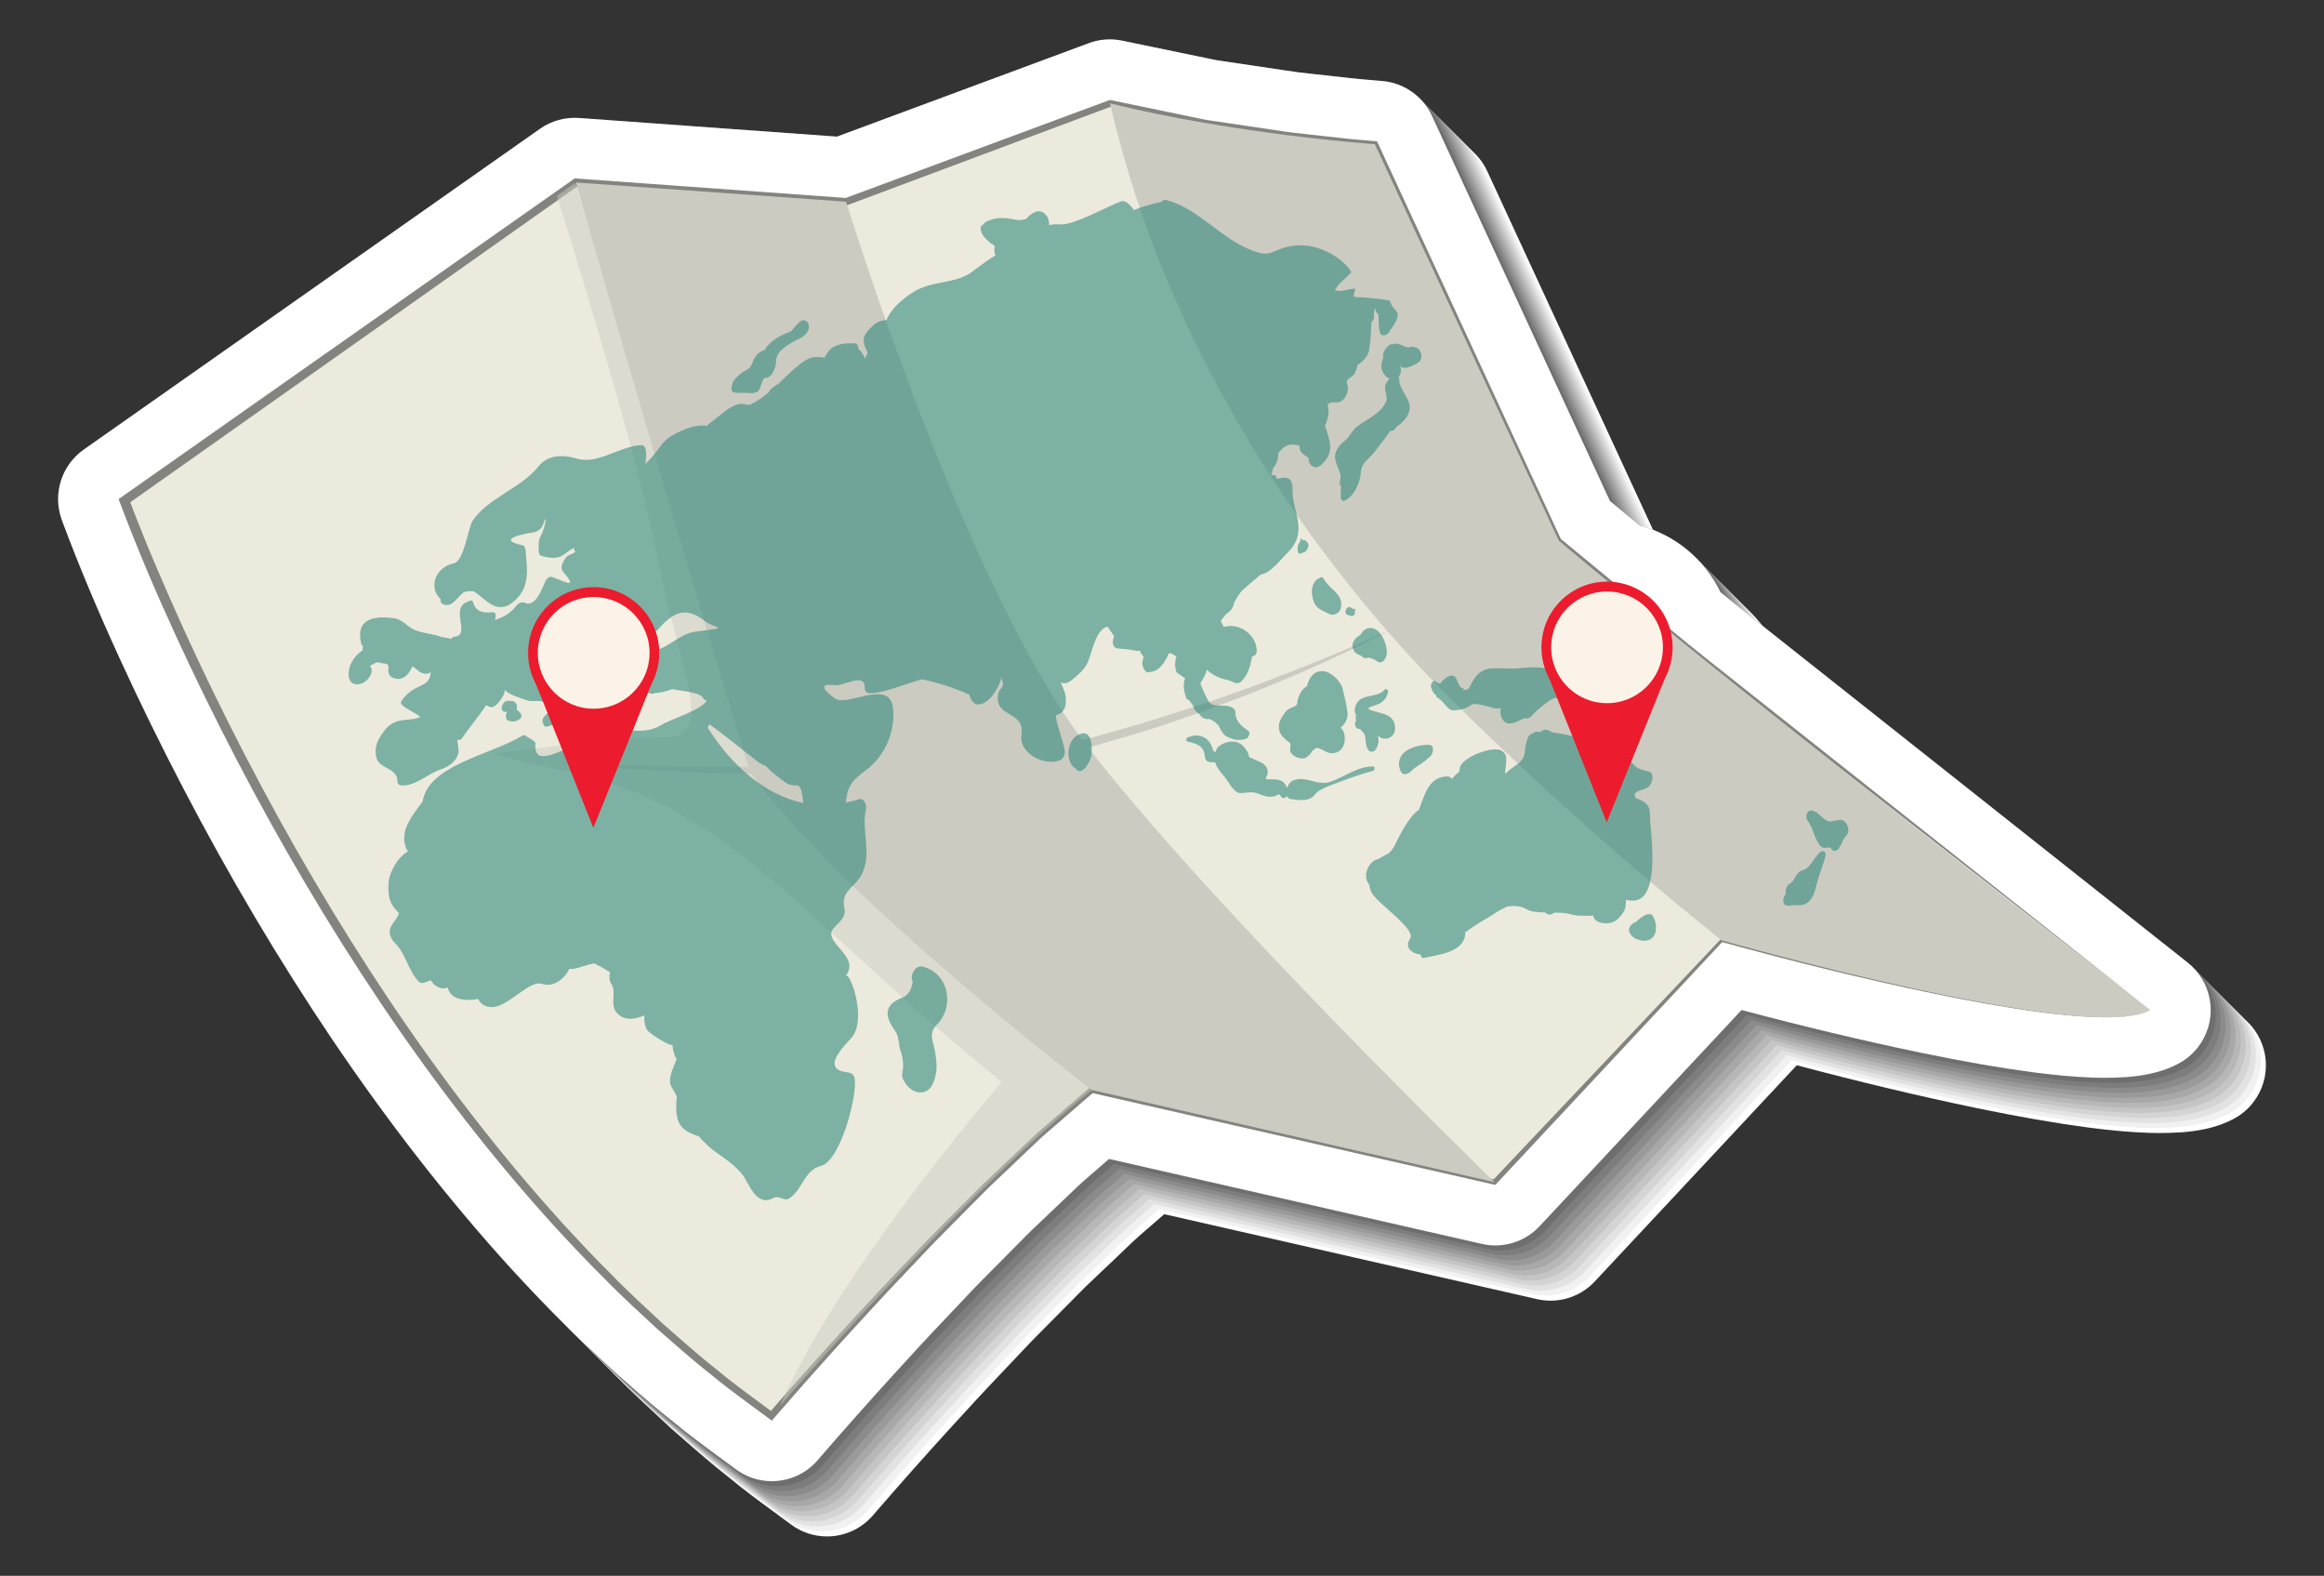 <?xml version="1.0" encoding="utf-8"?>
<!-- Generator: Adobe Illustrator 27.5.0, SVG Export Plug-In . SVG Version: 6.00 Build 0)  -->
<svg version="1.1" id="Layer_1" xmlns="http://www.w3.org/2000/svg" xmlns:xlink="http://www.w3.org/1999/xlink" x="0px" y="0px"
	 viewBox="0 0 364.8 247.306" style="enable-background:new 0 0 364.8 247.306;" xml:space="preserve">
<rect x="0" y="0" width="364.8" height="247.306" fill="#333333" stroke="none"/>
<g>
	<g>
		<path style="fill:#FFFFFF;" d="M124.105,239.209c1.708,1.287,3.717,1.914,5.714,1.914c2.688,0,5.352-1.137,7.224-3.325l0.33-0.386
			c3.819-4.419,7.76-8.858,11.673-13.15c0.728-0.788,1.45-1.578,2.174-2.369c1.27-1.389,2.539-2.776,3.816-4.131l6.163-6.508
			c0.023-0.024,0.048-0.051,0.071-0.075c0.582-0.629,1.19-1.236,1.795-1.844c0.392-0.393,0.782-0.785,1.122-1.133l6.205-6.258
			l3.109-2.955c0.812-0.752,1.608-1.519,2.404-2.285c1.311-1.263,2.549-2.455,3.781-3.493c0.034-0.029,0.069-0.06,0.104-0.089
			l2.967-2.571l58.257,13.273l0.236,0.055c3.309,0.771,6.777-0.293,9.093-2.779l31.699-33.922
			c9.885,2.626,19.154,4.832,28.199,6.716c6.791,1.399,12.383,2.372,17.627,3.067c3.609,0.466,6.619,0.729,9.428,0.826
			c1.015,0.039,2.093,0.042,3.215,0.005c0.634-0.015,1.239-0.044,1.803-0.083c0.118-0.005,0.236-0.012,0.354-0.02
			c0.163-0.013,0.311-0.026,0.473-0.047c2.948-0.281,5.368-0.938,7.379-2c1.136-0.583,2.17-1.402,3.024-2.452
			c0.053-0.066,0.104-0.131,0.156-0.196c1.455-1.886,2.093-4.148,1.964-6.357c-0.023-0.392-0.07-0.781-0.141-1.164
			c0,0,0-0.002-0.001-0.003c-0.4-2.187-1.566-4.241-3.445-5.729l-69.704-55.204c-1.24-0.979-2.48-1.986-3.643-2.939
			c-2.505-5.191-7.119-9-12.689-10.474l-4.653-3.831l-27.939-60.434c-1.426-3.086-4.392-5.175-7.777-5.476l-0.296-0.027
			c-0.515-0.045-1.028-0.088-1.542-0.131c-1.192-0.098-2.317-0.191-3.378-0.32c-0.038-0.005-0.076-0.01-0.114-0.014l-5.314-0.586
			c-1.838-0.187-3.313-0.374-4.64-0.592c-0.047-0.008-0.093-0.016-0.14-0.021l-10.392-1.544c-0.041-0.006-0.081-0.012-0.121-0.017
			c-0.202-0.028-0.584-0.109-0.952-0.189c-0.343-0.073-0.685-0.146-1.028-0.213l-12.972-2.688c-1.724-0.352-3.513-0.218-5.164,0.387
			l-39.574,14.681L99.783,27.2l-0.24-0.017c-2.165-0.151-4.308,0.441-6.085,1.68L21.825,79.216
			c-3.533,2.482-4.946,7.036-3.442,11.083l0.201,0.539c2.503,6.674,5.397,13.58,8.85,21.116c3.146,6.858,6.506,13.717,9.983,20.378
			c7.14,13.705,14.949,26.885,23.218,39.18c8.97,13.313,18.486,25.517,28.341,36.332c2.641,2.849,5.238,5.63,7.984,8.327
			c2.086,2.151,4.231,4.138,6.307,6.059c0.688,0.638,1.376,1.274,2.059,1.915c0.088,0.082,0.177,0.163,0.268,0.243l1.585,1.382
			c2.31,2.021,4.697,4.108,7.269,6.115c2.311,1.923,4.659,3.645,6.933,5.311c0.782,0.573,1.565,1.146,2.302,1.695L124.105,239.209z"
			/>
		<path style="fill:#F1F1F1;" d="M123.317,238.421c1.708,1.288,3.718,1.914,5.714,1.914c2.688,0,5.352-1.137,7.225-3.325
			l0.329-0.386c3.819-4.419,7.746-8.87,11.674-13.15c0.725-0.79,1.45-1.578,2.173-2.368c1.27-1.39,2.54-2.777,3.816-4.132
			l6.163-6.507c0.023-0.025,0.048-0.051,0.071-0.076c0.582-0.629,1.19-1.236,1.795-1.844c0.392-0.393,0.782-0.785,1.122-1.133
			l6.205-6.258l3.11-2.955c0.811-0.752,1.607-1.518,2.403-2.285c1.311-1.263,2.556-2.447,3.781-3.493
			c0.035-0.029,0.069-0.06,0.105-0.089l2.966-2.571l58.257,13.273l0.236,0.055c3.31,0.771,6.777-0.293,9.093-2.779l31.699-33.922
			c9.885,2.626,19.155,4.833,28.199,6.716c6.791,1.399,12.383,2.373,17.627,3.067c3.61,0.466,6.619,0.73,9.428,0.827
			c1.015,0.039,2.093,0.036,3.216,0.004c0.633-0.018,1.237-0.053,1.803-0.083c0.117-0.007,0.235-0.011,0.353-0.02
			c0.163-0.013,0.311-0.028,0.473-0.047c2.943-0.327,5.362-0.949,7.379-2c1.132-0.59,2.17-1.402,3.024-2.452
			c0.053-0.064,0.105-0.131,0.156-0.196c1.455-1.886,2.093-4.148,1.964-6.356c-0.023-0.393-0.069-0.781-0.14-1.164l-0.001-0.003
			c-0.401-2.187-1.567-4.241-3.446-5.729l-69.704-55.204c-1.24-0.979-2.48-1.986-3.644-2.938c-2.505-5.191-7.119-9-12.69-10.475
			l-4.653-3.831l-27.939-60.434c-1.426-3.086-4.392-5.174-7.777-5.476l-0.296-0.027c-0.514-0.045-1.028-0.088-1.542-0.13
			c-1.192-0.099-2.317-0.191-3.378-0.321c-0.038-0.005-0.076-0.01-0.114-0.014l-5.314-0.586c-1.838-0.187-3.312-0.377-4.64-0.592
			c-0.047-0.008-0.093-0.015-0.14-0.021l-10.392-1.544c-0.041-0.006-0.08-0.012-0.121-0.017c-0.203-0.025-0.584-0.109-0.952-0.189
			c-0.342-0.073-0.685-0.146-1.028-0.213l-12.972-2.687c-1.724-0.352-3.513-0.219-5.164,0.386L139.255,29.32l-40.259-2.908
			l-0.24-0.017c-2.166-0.151-4.309,0.442-6.085,1.68L21.037,78.428c-3.532,2.482-4.946,7.036-3.441,11.084l0.2,0.539
			c2.503,6.673,5.397,13.579,8.85,21.115c3.146,6.858,6.506,13.717,9.983,20.378c7.14,13.705,14.949,26.885,23.219,39.181
			c8.969,13.311,18.441,25.558,28.34,36.331c2.629,2.86,5.271,5.597,7.984,8.327c2.112,2.126,4.231,4.138,6.307,6.059
			c0.688,0.638,1.376,1.274,2.059,1.915c0.088,0.083,0.177,0.163,0.27,0.243l1.584,1.383c2.311,2.02,4.697,4.107,7.27,6.114
			c2.311,1.923,4.659,3.646,6.934,5.311c0.781,0.573,1.565,1.146,2.301,1.695L123.317,238.421z"/>
		<path style="fill:#E2E2E2;" d="M122.529,237.633c1.708,1.288,3.718,1.914,5.714,1.914c2.688,0,5.353-1.137,7.225-3.324
			l0.329-0.387c3.819-4.419,7.747-8.87,11.674-13.15c0.725-0.79,1.45-1.578,2.174-2.368c1.269-1.39,2.539-2.777,3.816-4.132
			l6.163-6.507c0.025-0.025,0.048-0.051,0.071-0.076c0.583-0.629,1.19-1.235,1.795-1.843c0.392-0.393,0.782-0.785,1.122-1.133
			l6.205-6.258l3.11-2.956c0.811-0.751,1.607-1.518,2.403-2.285c1.311-1.263,2.556-2.446,3.781-3.493
			c0.035-0.029,0.07-0.059,0.105-0.089l2.966-2.571l58.257,13.273l0.237,0.055c3.309,0.771,6.776-0.293,9.092-2.779l31.699-33.922
			c9.885,2.626,19.155,4.833,28.199,6.717c6.791,1.398,12.383,2.372,17.627,3.066c3.61,0.466,6.62,0.73,9.428,0.827
			c1.015,0.038,2.093,0.036,3.216,0.005c0.634-0.018,1.237-0.053,1.803-0.084c0.117-0.007,0.235-0.012,0.354-0.02
			c0.162-0.012,0.311-0.028,0.472-0.047c2.943-0.327,5.362-0.949,7.379-2c1.133-0.59,2.17-1.402,3.025-2.451
			c0.053-0.065,0.105-0.131,0.155-0.197c1.456-1.885,2.093-4.146,1.964-6.355c-0.023-0.393-0.069-0.781-0.14-1.164l-0.001-0.004
			c-0.401-2.187-1.567-4.241-3.445-5.73l-69.705-55.203c-1.24-0.98-2.48-1.987-3.643-2.939c-2.506-5.191-7.12-9-12.689-10.474
			l-4.654-3.832l-27.939-60.433c-1.426-3.086-4.391-5.174-7.777-5.477l-0.296-0.026c-0.514-0.046-1.028-0.089-1.542-0.131
			c-1.191-0.099-2.317-0.191-3.378-0.321c-0.038-0.005-0.076-0.01-0.114-0.013l-5.314-0.587c-1.838-0.187-3.312-0.376-4.64-0.592
			c-0.046-0.008-0.093-0.015-0.14-0.022l-10.391-1.543c-0.041-0.006-0.081-0.012-0.122-0.018c-0.202-0.025-0.583-0.109-0.952-0.189
			c-0.342-0.072-0.685-0.146-1.027-0.213l-12.973-2.686c-1.723-0.352-3.513-0.218-5.164,0.386l-39.574,14.682l-40.259-2.908
			l-0.24-0.017c-2.165-0.15-4.309,0.442-6.085,1.68L20.249,77.64c-3.532,2.483-4.946,7.036-3.441,11.084l0.2,0.539
			c2.503,6.673,5.398,13.579,8.85,21.116c3.146,6.857,6.506,13.717,9.983,20.377c7.14,13.705,14.949,26.885,23.219,39.181
			c8.969,13.311,18.44,25.558,28.34,36.331c2.629,2.859,5.271,5.598,7.984,8.327c2.112,2.126,4.231,4.138,6.307,6.059
			c0.688,0.637,1.376,1.273,2.059,1.914c0.089,0.083,0.178,0.164,0.27,0.243l1.584,1.383c2.311,2.021,4.697,4.107,7.271,6.114
			c2.31,1.924,4.658,3.646,6.933,5.311c0.782,0.573,1.565,1.146,2.302,1.695L122.529,237.633z"/>
		<path style="fill:#D4D4D4;" d="M121.741,236.846c1.708,1.287,3.718,1.914,5.714,1.914c2.687,0,5.353-1.137,7.225-3.325
			l0.329-0.386c3.819-4.419,7.747-8.871,11.674-13.151c0.725-0.79,1.45-1.578,2.174-2.368c1.269-1.389,2.539-2.777,3.816-4.131
			l6.163-6.508c0.024-0.025,0.048-0.051,0.071-0.076c0.583-0.629,1.19-1.235,1.795-1.843c0.392-0.393,0.782-0.785,1.122-1.133
			l6.206-6.258l3.109-2.956c0.811-0.751,1.607-1.518,2.403-2.285c1.311-1.262,2.556-2.446,3.782-3.492
			c0.034-0.029,0.069-0.06,0.104-0.09l2.966-2.571l58.257,13.274l0.237,0.055c3.309,0.77,6.776-0.293,9.093-2.779l31.698-33.922
			c9.886,2.625,19.155,4.832,28.2,6.716c6.79,1.398,12.382,2.372,17.626,3.067c3.61,0.465,6.62,0.729,9.428,0.826
			c1.016,0.039,2.093,0.036,3.216,0.005c0.634-0.019,1.238-0.053,1.803-0.084c0.117-0.007,0.235-0.011,0.353-0.02
			c0.162-0.012,0.312-0.028,0.472-0.046c2.944-0.328,5.362-0.949,7.38-2c1.132-0.59,2.17-1.403,3.025-2.452
			c0.053-0.065,0.104-0.131,0.155-0.197c1.456-1.885,2.094-4.146,1.965-6.355c-0.023-0.393-0.07-0.781-0.141-1.165l-0.001-0.002
			c-0.4-2.187-1.567-4.242-3.445-5.73l-69.705-55.203c-1.24-0.98-2.48-1.986-3.643-2.939c-2.505-5.191-7.119-9-12.69-10.475
			l-4.653-3.831l-27.94-60.434c-1.426-3.085-4.391-5.174-7.777-5.477l-0.296-0.026c-0.514-0.046-1.027-0.088-1.541-0.131
			c-1.192-0.099-2.318-0.191-3.379-0.321c-0.037-0.005-0.075-0.009-0.113-0.013l-5.315-0.587c-1.838-0.187-3.312-0.376-4.64-0.592
			c-0.046-0.007-0.093-0.015-0.139-0.021l-10.392-1.543c-0.041-0.006-0.081-0.012-0.122-0.017c-0.202-0.025-0.583-0.11-0.951-0.189
			c-0.343-0.073-0.686-0.147-1.028-0.214l-12.973-2.686c-1.723-0.352-3.513-0.218-5.163,0.386l-39.575,14.682L97.42,24.837
			l-0.24-0.017c-2.165-0.151-4.309,0.441-6.085,1.679L19.461,76.852c-3.532,2.482-4.946,7.036-3.441,11.084l0.2,0.539
			c2.503,6.674,5.398,13.579,8.85,21.116c3.146,6.857,6.507,13.717,9.983,20.378c7.141,13.704,14.949,26.885,23.219,39.18
			c8.969,13.313,18.44,25.559,28.34,36.331c2.629,2.86,5.271,5.597,7.984,8.327c2.113,2.126,4.231,4.138,6.307,6.06
			c0.688,0.637,1.376,1.273,2.059,1.915c0.089,0.082,0.178,0.163,0.27,0.242l1.584,1.383c2.311,2.021,4.697,4.107,7.271,6.114
			c2.31,1.924,4.659,3.646,6.933,5.311c0.782,0.573,1.565,1.146,2.302,1.696L121.741,236.846z"/>
		<path style="fill:#C5C5C5;" d="M120.953,236.058c1.708,1.288,3.718,1.914,5.715,1.914c2.688,0,5.352-1.137,7.224-3.325
			l0.329-0.386c3.82-4.419,7.747-8.871,11.674-13.151c0.725-0.789,1.45-1.578,2.174-2.368c1.27-1.389,2.539-2.776,3.815-4.131
			l6.163-6.507c0.024-0.025,0.049-0.052,0.072-0.076c0.582-0.629,1.189-1.236,1.795-1.844c0.392-0.392,0.782-0.785,1.121-1.133
			l6.206-6.258l3.109-2.955c0.811-0.752,1.608-1.519,2.404-2.285c1.311-1.263,2.555-2.447,3.781-3.493
			c0.034-0.029,0.069-0.06,0.104-0.089l2.966-2.572l58.258,13.274l0.236,0.055c3.31,0.77,6.777-0.293,9.093-2.779l31.698-33.922
			c9.886,2.626,19.155,4.833,28.2,6.716c6.791,1.398,12.382,2.372,17.627,3.067c3.609,0.466,6.619,0.729,9.427,0.826
			c1.016,0.039,2.094,0.036,3.216,0.005c0.634-0.018,1.238-0.053,1.803-0.084c0.118-0.006,0.235-0.011,0.354-0.02
			c0.162-0.012,0.311-0.028,0.473-0.046c2.943-0.327,5.362-0.949,7.379-2c1.132-0.59,2.17-1.403,3.024-2.452
			c0.053-0.065,0.104-0.131,0.156-0.197c1.455-1.885,2.093-4.146,1.964-6.355c-0.023-0.393-0.07-0.781-0.141-1.164
			c0,0,0-0.002-0.001-0.003c-0.4-2.186-1.566-4.241-3.445-5.729l-69.704-55.204c-1.241-0.979-2.482-1.986-3.644-2.94
			c-2.505-5.191-7.119-9-12.689-10.474l-4.653-3.832l-27.94-60.434c-1.426-3.085-4.391-5.174-7.776-5.477l-0.296-0.026
			c-0.515-0.046-1.028-0.088-1.542-0.131c-1.192-0.099-2.317-0.191-3.378-0.321c-0.038-0.004-0.076-0.009-0.114-0.013l-5.316-0.586
			c-1.838-0.187-3.312-0.377-4.64-0.593c-0.046-0.007-0.093-0.015-0.139-0.021l-10.392-1.544c-0.041-0.006-0.081-0.012-0.121-0.017
			c-0.203-0.025-0.584-0.109-0.952-0.189c-0.343-0.073-0.685-0.146-1.028-0.214l-12.973-2.686c-1.723-0.352-3.512-0.218-5.163,0.386
			l-39.575,14.682l-40.259-2.908l-0.24-0.017c-2.165-0.151-4.309,0.441-6.085,1.679L18.674,76.064
			c-3.533,2.482-4.947,7.035-3.442,11.083l0.2,0.539c2.504,6.673,5.398,13.579,8.85,21.116c3.146,6.857,6.507,13.717,9.984,20.378
			c7.14,13.704,14.949,26.885,23.218,39.18c8.97,13.313,18.44,25.559,28.341,36.331c2.628,2.86,5.271,5.598,7.984,8.328
			c2.112,2.125,4.23,4.137,6.307,6.059c0.688,0.637,1.375,1.273,2.059,1.915c0.088,0.082,0.177,0.163,0.269,0.243l1.585,1.382
			c2.31,2.021,4.697,4.108,7.27,6.114c2.31,1.924,4.659,3.646,6.933,5.311c0.782,0.574,1.565,1.146,2.302,1.696L120.953,236.058z"/>
		<path style="fill:#B7B7B7;" d="M120.166,235.27c1.708,1.288,3.717,1.914,5.714,1.914c2.688,0,5.352-1.137,7.224-3.325l0.33-0.386
			c3.819-4.419,7.746-8.871,11.674-13.15c0.725-0.79,1.449-1.578,2.173-2.369c1.27-1.389,2.54-2.776,3.816-4.131l6.163-6.508
			c0.023-0.024,0.048-0.051,0.071-0.075c0.582-0.63,1.191-1.236,1.795-1.844c0.392-0.393,0.782-0.784,1.121-1.133l6.206-6.257
			l3.109-2.956c0.811-0.752,1.608-1.519,2.404-2.285c1.311-1.263,2.555-2.446,3.781-3.493c0.035-0.029,0.069-0.059,0.104-0.089
			l2.967-2.571l58.257,13.273l0.236,0.055c3.31,0.77,6.777-0.293,9.093-2.779l31.699-33.922c9.885,2.625,19.154,4.833,28.199,6.716
			c6.791,1.4,12.383,2.372,17.627,3.067c3.609,0.466,6.619,0.729,9.428,0.826c1.015,0.039,2.093,0.037,3.215,0.005
			c0.634-0.018,1.238-0.053,1.803-0.083c0.118-0.007,0.236-0.012,0.353-0.02c0.162-0.013,0.312-0.029,0.473-0.047
			c2.943-0.327,5.362-0.949,7.379-2c1.132-0.59,2.17-1.402,3.024-2.452c0.053-0.065,0.105-0.131,0.156-0.196
			c1.455-1.886,2.093-4.147,1.964-6.356c-0.023-0.392-0.069-0.781-0.141-1.164v-0.003c-0.401-2.186-1.567-4.241-3.446-5.729
			l-69.704-55.204c-1.24-0.979-2.48-1.986-3.644-2.939c-2.505-5.192-7.119-9-12.689-10.474l-4.653-3.831L229.508,22.92
			c-1.426-3.086-4.391-5.174-7.777-5.477l-0.296-0.027c-0.515-0.045-1.028-0.088-1.542-0.131c-1.192-0.098-2.317-0.191-3.378-0.32
			c-0.038-0.005-0.076-0.01-0.114-0.014l-5.314-0.586c-1.838-0.186-3.313-0.377-4.64-0.592c-0.047-0.008-0.093-0.016-0.14-0.022
			l-10.392-1.544c-0.041-0.006-0.081-0.012-0.121-0.017c-0.203-0.025-0.584-0.109-0.952-0.189c-0.342-0.073-0.685-0.146-1.028-0.213
			l-12.972-2.688c-1.723-0.352-3.513-0.218-5.164,0.387l-39.574,14.681l-40.26-2.908l-0.24-0.017
			c-2.165-0.151-4.308,0.441-6.085,1.68L17.886,75.276c-3.533,2.482-4.946,7.036-3.442,11.083l0.201,0.539
			c2.503,6.674,5.398,13.58,8.85,21.116c3.146,6.858,6.506,13.717,9.983,20.378c7.14,13.705,14.949,26.885,23.218,39.18
			c8.97,13.313,18.441,25.559,28.341,36.332c2.628,2.859,5.271,5.597,7.984,8.327c2.112,2.126,4.231,4.138,6.307,6.059
			c0.688,0.638,1.376,1.274,2.059,1.915c0.088,0.082,0.177,0.163,0.269,0.243l1.585,1.382c2.31,2.021,4.697,4.108,7.27,6.115
			c2.311,1.923,4.659,3.645,6.933,5.311c0.782,0.573,1.565,1.146,2.303,1.695L120.166,235.27z"/>
		<path style="fill:#A8A8A8;" d="M119.378,234.482c1.708,1.288,3.718,1.914,5.714,1.914c2.688,0,5.352-1.137,7.225-3.325
			l0.329-0.386c3.819-4.419,7.747-8.87,11.674-13.15c0.725-0.79,1.45-1.578,2.173-2.368c1.27-1.39,2.54-2.777,3.816-4.132
			l6.163-6.507c0.023-0.025,0.048-0.051,0.071-0.076c0.582-0.629,1.19-1.236,1.795-1.844c0.392-0.393,0.782-0.785,1.122-1.133
			l6.205-6.258l3.11-2.955c0.811-0.752,1.607-1.518,2.403-2.285c1.311-1.263,2.556-2.446,3.781-3.493
			c0.034-0.029,0.069-0.059,0.104-0.089l2.966-2.571l58.257,13.273l0.236,0.055c3.31,0.771,6.777-0.293,9.093-2.779l31.699-33.922
			c9.885,2.626,19.155,4.833,28.199,6.716c6.791,1.399,12.383,2.373,17.627,3.067c3.61,0.466,6.619,0.73,9.428,0.827
			c1.015,0.039,2.093,0.036,3.216,0.004c0.633-0.018,1.237-0.053,1.803-0.083c0.117-0.007,0.235-0.012,0.354-0.02
			c0.162-0.013,0.31-0.028,0.472-0.047c2.943-0.327,5.362-0.949,7.379-2c1.132-0.59,2.17-1.402,3.024-2.452
			c0.053-0.064,0.105-0.131,0.156-0.196c1.455-1.886,2.093-4.147,1.964-6.356c-0.023-0.393-0.069-0.78-0.14-1.164l-0.001-0.002
			c-0.401-2.188-1.567-4.242-3.446-5.73L277.646,99.81c-1.24-0.979-2.48-1.986-3.644-2.938c-2.505-5.191-7.119-9-12.689-10.475
			l-4.653-3.831l-27.94-60.434c-1.426-3.086-4.392-5.174-7.777-5.477l-0.296-0.027c-0.514-0.045-1.027-0.088-1.542-0.13
			c-1.192-0.099-2.317-0.191-3.378-0.321c-0.038-0.005-0.076-0.01-0.114-0.013l-5.314-0.587c-1.838-0.186-3.312-0.377-4.64-0.592
			c-0.047-0.008-0.093-0.015-0.14-0.022l-10.392-1.544c-0.041-0.005-0.08-0.012-0.121-0.017c-0.203-0.025-0.584-0.109-0.952-0.19
			c-0.342-0.073-0.685-0.146-1.027-0.213l-12.973-2.687c-1.723-0.352-3.513-0.219-5.164,0.386l-39.574,14.682l-40.259-2.909
			l-0.24-0.017c-2.166-0.151-4.309,0.442-6.086,1.68L17.098,74.488c-3.532,2.483-4.946,7.036-3.441,11.084l0.2,0.539
			c2.503,6.673,5.398,13.579,8.85,21.115c3.146,6.858,6.506,13.717,9.983,20.378c7.14,13.705,14.949,26.886,23.219,39.181
			c8.969,13.311,18.44,25.558,28.34,36.331c2.629,2.86,5.271,5.597,7.984,8.327c2.112,2.126,4.231,4.138,6.307,6.059
			c0.688,0.638,1.376,1.274,2.059,1.915c0.088,0.083,0.178,0.163,0.27,0.243l1.584,1.383c2.311,2.02,4.697,4.107,7.27,6.114
			c2.31,1.923,4.659,3.645,6.934,5.311c0.781,0.573,1.564,1.146,2.302,1.696L119.378,234.482z"/>
		<path style="fill:#9A9A9A;" d="M118.59,233.693c1.708,1.288,3.718,1.914,5.714,1.914c2.688,0,5.353-1.137,7.225-3.324l0.329-0.387
			c3.819-4.418,7.747-8.87,11.674-13.15c0.725-0.79,1.45-1.578,2.174-2.368c1.269-1.39,2.539-2.777,3.815-4.132l6.163-6.507
			c0.024-0.024,0.048-0.051,0.071-0.076c0.583-0.629,1.19-1.235,1.795-1.843c0.392-0.393,0.782-0.785,1.122-1.133l6.205-6.258
			l3.11-2.956c0.811-0.751,1.607-1.518,2.403-2.285c1.312-1.263,2.556-2.446,3.781-3.493c0.035-0.029,0.07-0.059,0.104-0.089
			l2.966-2.571l58.257,13.273l0.237,0.055c3.309,0.771,6.776-0.293,9.093-2.779l31.698-33.922
			c9.885,2.626,19.155,4.833,28.199,6.717c6.791,1.398,12.383,2.372,17.627,3.066c3.61,0.466,6.619,0.729,9.428,0.827
			c1.016,0.038,2.093,0.036,3.216,0.005c0.634-0.019,1.237-0.053,1.803-0.084c0.117-0.007,0.235-0.012,0.353-0.02
			c0.162-0.012,0.312-0.028,0.472-0.047c2.943-0.327,5.362-0.949,7.379-2c1.133-0.59,2.17-1.402,3.025-2.451
			c0.053-0.065,0.104-0.131,0.155-0.197c1.456-1.885,2.093-4.146,1.964-6.356c-0.023-0.393-0.069-0.781-0.14-1.165l-0.001-0.003
			c-0.401-2.185-1.567-4.241-3.445-5.729l-69.705-55.204c-1.24-0.979-2.48-1.986-3.643-2.938c-2.505-5.191-7.12-9-12.689-10.474
			l-4.654-3.832l-27.939-60.434c-1.426-3.086-4.391-5.174-7.777-5.477l-0.296-0.027c-0.514-0.045-1.027-0.088-1.542-0.13
			c-1.191-0.099-2.317-0.191-3.378-0.321c-0.038-0.005-0.075-0.01-0.114-0.013l-5.314-0.587c-1.838-0.186-3.312-0.377-4.64-0.592
			c-0.046-0.008-0.093-0.015-0.14-0.021l-10.391-1.544c-0.041-0.005-0.081-0.011-0.122-0.017c-0.202-0.025-0.583-0.109-0.952-0.189
			c-0.342-0.073-0.685-0.148-1.027-0.214l-12.973-2.687c-1.723-0.351-3.513-0.218-5.164,0.386l-39.574,14.682l-40.259-2.908
			l-0.24-0.017c-2.165-0.151-4.309,0.441-6.085,1.679L16.31,73.7c-3.532,2.483-4.946,7.036-3.441,11.084l0.2,0.539
			c2.503,6.673,5.397,13.579,8.85,21.116c3.146,6.857,6.506,13.717,9.983,20.377c7.14,13.705,14.949,26.885,23.219,39.181
			c8.969,13.311,18.44,25.558,28.34,36.331c2.629,2.86,5.271,5.597,7.984,8.327c2.112,2.126,4.231,4.138,6.307,6.06
			c0.688,0.637,1.376,1.273,2.059,1.914c0.088,0.083,0.178,0.164,0.27,0.243l1.584,1.383c2.311,2.021,4.697,4.107,7.271,6.114
			c2.31,1.924,4.658,3.645,6.933,5.311c0.782,0.573,1.565,1.146,2.302,1.695L118.59,233.693z"/>
		<path style="fill:#8B8B8B;" d="M117.802,232.906c1.708,1.287,3.718,1.914,5.714,1.914c2.688,0,5.353-1.137,7.225-3.325
			l0.329-0.386c3.819-4.42,7.747-8.871,11.674-13.151c0.725-0.79,1.45-1.578,2.174-2.368c1.268-1.389,2.539-2.777,3.815-4.131
			l6.163-6.508c0.024-0.025,0.048-0.051,0.071-0.076c0.583-0.629,1.19-1.235,1.795-1.843c0.392-0.393,0.782-0.785,1.122-1.133
			l6.206-6.258l3.109-2.956c0.811-0.751,1.607-1.518,2.404-2.285c1.311-1.262,2.555-2.446,3.781-3.492
			c0.034-0.029,0.069-0.06,0.104-0.09l2.966-2.571l58.257,13.274l0.237,0.055c3.309,0.77,6.776-0.293,9.093-2.779l31.698-33.922
			c9.886,2.625,19.155,4.832,28.199,6.716c6.792,1.399,12.383,2.372,17.628,3.067c3.609,0.465,6.619,0.729,9.427,0.826
			c1.016,0.039,2.093,0.036,3.216,0.005c0.634-0.019,1.238-0.053,1.803-0.084c0.117-0.007,0.235-0.011,0.354-0.02
			c0.162-0.012,0.311-0.028,0.472-0.046c2.944-0.328,5.362-0.949,7.38-2c1.132-0.59,2.17-1.403,3.024-2.452
			c0.053-0.065,0.104-0.131,0.155-0.197c1.456-1.885,2.094-4.146,1.964-6.355c-0.022-0.393-0.069-0.781-0.14-1.164l-0.001-0.003
			c-0.4-2.188-1.567-4.242-3.445-5.73L276.07,98.234c-1.241-0.98-2.481-1.986-3.644-2.939c-2.505-5.191-7.12-9-12.689-10.474
			l-4.653-3.832l-27.941-60.434c-1.426-3.086-4.391-5.174-7.776-5.476l-0.297-0.027c-0.514-0.046-1.027-0.088-1.541-0.131
			c-1.192-0.099-2.318-0.191-3.379-0.321c-0.037-0.005-0.075-0.009-0.113-0.013l-5.315-0.587c-1.838-0.187-3.312-0.376-4.64-0.592
			c-0.046-0.007-0.093-0.015-0.139-0.021l-10.392-1.544c-0.041-0.006-0.081-0.012-0.122-0.017c-0.202-0.025-0.583-0.109-0.951-0.19
			c-0.343-0.073-0.686-0.146-1.028-0.214l-12.973-2.687c-1.723-0.352-3.513-0.218-5.164,0.386l-39.574,14.682L93.48,20.897
			l-0.24-0.017c-2.165-0.151-4.309,0.441-6.085,1.679L15.523,72.912c-3.533,2.483-4.947,7.036-3.442,11.084l0.2,0.539
			c2.503,6.673,5.397,13.579,8.85,21.116c3.146,6.857,6.507,13.717,9.983,20.378c7.141,13.704,14.95,26.885,23.219,39.18
			c8.969,13.313,18.44,25.559,28.34,36.331c2.629,2.86,5.271,5.597,7.984,8.327c2.112,2.126,4.232,4.138,6.307,6.06
			c0.688,0.638,1.376,1.273,2.059,1.915c0.089,0.082,0.178,0.163,0.27,0.242l1.584,1.383c2.311,2.021,4.697,4.107,7.271,6.115
			c2.31,1.923,4.659,3.644,6.933,5.309c0.782,0.573,1.565,1.147,2.302,1.696L117.802,232.906z"/>
		<path style="fill:#7D7D7D;" d="M117.014,232.118c1.708,1.288,3.718,1.914,5.715,1.914c2.688,0,5.352-1.137,7.224-3.325
			l0.329-0.386c3.82-4.419,7.747-8.871,11.674-13.151c0.725-0.789,1.45-1.578,2.174-2.368c1.27-1.389,2.539-2.776,3.816-4.131
			l6.162-6.507c0.024-0.025,0.049-0.052,0.072-0.076c0.582-0.629,1.189-1.236,1.795-1.844c0.391-0.393,0.781-0.785,1.121-1.133
			l6.206-6.258l3.109-2.955c0.811-0.752,1.608-1.519,2.404-2.285c1.311-1.263,2.555-2.447,3.781-3.493
			c0.034-0.029,0.069-0.06,0.104-0.089l2.966-2.572l58.258,13.274l0.236,0.055c3.309,0.77,6.777-0.293,9.093-2.779l31.698-33.922
			c9.886,2.626,19.155,4.833,28.2,6.716c6.791,1.398,12.382,2.372,17.627,3.067c3.609,0.466,6.619,0.729,9.428,0.826
			c1.015,0.039,2.093,0.036,3.215,0.005c0.634-0.018,1.238-0.053,1.803-0.084c0.118-0.006,0.235-0.011,0.353-0.02
			c0.162-0.012,0.312-0.028,0.472-0.046c2.944-0.327,5.363-0.95,7.38-2c1.132-0.59,2.17-1.403,3.024-2.452
			c0.053-0.064,0.104-0.131,0.156-0.197c1.455-1.885,2.093-4.146,1.964-6.355c-0.023-0.393-0.07-0.781-0.141-1.164l-0.001-0.003
			c-0.4-2.186-1.566-4.241-3.445-5.729l-69.704-55.204c-1.241-0.979-2.481-1.986-3.643-2.939c-2.505-5.191-7.119-9-12.69-10.474
			l-4.653-3.832l-27.94-60.434c-1.426-3.085-4.391-5.174-7.776-5.476l-0.296-0.026c-0.515-0.046-1.028-0.088-1.542-0.131
			c-1.192-0.099-2.317-0.191-3.378-0.321c-0.038-0.004-0.076-0.009-0.114-0.013l-5.315-0.586c-1.838-0.186-3.311-0.377-4.639-0.592
			c-0.047-0.008-0.094-0.016-0.14-0.021l-10.392-1.544c-0.041-0.006-0.081-0.012-0.121-0.017c-0.203-0.025-0.584-0.109-0.952-0.189
			c-0.343-0.073-0.684-0.147-1.028-0.214L177.689,7.95c-1.723-0.352-3.512-0.218-5.163,0.386l-39.575,14.682l-40.259-2.908
			l-0.24-0.017c-2.165-0.151-4.309,0.441-6.085,1.679L14.734,72.125c-3.533,2.482-4.947,7.035-3.442,11.083l0.2,0.539
			c2.504,6.674,5.398,13.579,8.851,21.116c3.146,6.858,6.506,13.717,9.983,20.378c7.14,13.704,14.949,26.885,23.218,39.18
			c8.97,13.313,18.44,25.559,28.341,36.331c2.628,2.86,5.27,5.598,7.984,8.328c2.112,2.125,4.23,4.137,6.307,6.059
			c0.688,0.637,1.375,1.273,2.059,1.915c0.088,0.082,0.177,0.163,0.269,0.243l1.585,1.382c2.31,2.02,4.697,4.108,7.27,6.114
			c2.31,1.924,4.659,3.646,6.933,5.311c0.782,0.574,1.565,1.146,2.302,1.696L117.014,232.118z"/>
		<path style="fill:#6E6E6E;" d="M116.227,231.33c1.708,1.287,3.717,1.914,5.714,1.914c2.688,0,5.352-1.137,7.224-3.325l0.33-0.386
			c3.819-4.419,7.746-8.871,11.674-13.15c0.725-0.79,1.449-1.578,2.173-2.369c1.27-1.389,2.539-2.776,3.816-4.131l6.163-6.507
			c0.023-0.025,0.048-0.052,0.071-0.076c0.582-0.629,1.19-1.236,1.795-1.844c0.392-0.393,0.782-0.785,1.122-1.133l6.205-6.258
			l3.109-2.955c0.812-0.752,1.608-1.519,2.404-2.285c1.311-1.263,2.556-2.446,3.781-3.493c0.034-0.029,0.069-0.06,0.105-0.089
			l2.966-2.571l58.257,13.273l0.236,0.055c3.309,0.771,6.777-0.293,9.093-2.779l31.699-33.922
			c9.885,2.625,19.154,4.833,28.199,6.716c6.791,1.399,12.383,2.372,17.627,3.067c3.609,0.466,6.619,0.728,9.428,0.826
			c1.015,0.039,2.093,0.037,3.215,0.005c0.634-0.018,1.238-0.052,1.803-0.083c0.118-0.007,0.236-0.012,0.354-0.02
			c0.162-0.013,0.311-0.029,0.473-0.047c2.943-0.327,5.362-0.949,7.379-2c1.132-0.59,2.17-1.402,3.024-2.452
			c0.053-0.066,0.104-0.131,0.156-0.196c1.455-1.886,2.093-4.147,1.964-6.356c-0.023-0.393-0.069-0.781-0.141-1.164l-0.001-0.003
			c-0.4-2.186-1.566-4.241-3.445-5.729l-69.704-55.204c-1.24-0.979-2.48-1.986-3.644-2.939c-2.505-5.191-7.119-9-12.689-10.474
			l-4.653-3.831L225.568,18.98c-1.426-3.086-4.392-5.175-7.777-5.476l-0.296-0.027c-0.515-0.045-1.028-0.088-1.542-0.131
			c-1.192-0.098-2.317-0.191-3.378-0.32c-0.038-0.005-0.076-0.01-0.114-0.014l-5.314-0.586c-1.838-0.187-3.313-0.377-4.64-0.592
			c-0.047-0.008-0.093-0.016-0.14-0.021l-10.392-1.544c-0.041-0.006-0.081-0.012-0.121-0.017c-0.203-0.025-0.584-0.109-0.952-0.189
			c-0.343-0.073-0.684-0.146-1.028-0.213l-12.972-2.688c-1.724-0.352-3.513-0.218-5.164,0.387L132.164,22.23l-40.26-2.909
			l-0.24-0.017c-2.165-0.151-4.308,0.441-6.085,1.68L13.946,71.337C10.413,73.819,9,78.373,10.504,82.42l0.201,0.539
			c2.503,6.674,5.397,13.58,8.85,21.116c3.145,6.858,6.506,13.717,9.983,20.378c7.14,13.705,14.949,26.885,23.218,39.18
			c8.97,13.313,18.441,25.559,28.341,36.332c2.628,2.859,5.271,5.597,7.984,8.327c2.112,2.126,4.231,4.138,6.307,6.059
			c0.688,0.638,1.376,1.274,2.059,1.915c0.088,0.082,0.177,0.163,0.269,0.243l1.585,1.382c2.31,2.021,4.697,4.108,7.27,6.115
			c2.311,1.923,4.659,3.645,6.933,5.311c0.782,0.573,1.565,1.146,2.302,1.695L116.227,231.33z"/>
		<path style="fill:#606060;" d="M115.438,230.542c1.708,1.288,3.718,1.914,5.714,1.914c2.688,0,5.352-1.137,7.225-3.325
			l0.329-0.386c3.819-4.419,7.761-8.858,11.674-13.15c0.728-0.788,1.45-1.578,2.173-2.368c1.27-1.39,2.54-2.777,3.816-4.132
			l6.163-6.507c0.023-0.025,0.048-0.051,0.071-0.076c0.582-0.629,1.19-1.236,1.795-1.844c0.392-0.393,0.782-0.785,1.122-1.133
			l6.205-6.258l3.11-2.955c0.811-0.752,1.607-1.518,2.403-2.285c1.311-1.263,2.549-2.455,3.781-3.493
			c0.034-0.029,0.069-0.06,0.105-0.089l2.966-2.571l58.257,13.273l0.236,0.055c3.309,0.77,6.777-0.293,9.093-2.779l31.699-33.922
			c9.885,2.626,19.155,4.833,28.199,6.716c6.791,1.399,12.383,2.373,17.627,3.067c3.61,0.466,6.619,0.729,9.428,0.827
			c1.015,0.039,2.093,0.041,3.216,0.004c0.633-0.015,1.238-0.043,1.803-0.083c0.117-0.005,0.235-0.011,0.353-0.02
			c0.163-0.013,0.313-0.026,0.473-0.046c2.948-0.281,5.369-0.938,7.379-2.001c1.136-0.583,2.17-1.402,3.024-2.452
			c0.053-0.064,0.105-0.131,0.156-0.196c1.455-1.886,2.093-4.147,1.964-6.356c-0.023-0.393-0.069-0.781-0.14-1.164
			c0,0,0-0.002-0.001-0.003c-0.401-2.187-1.567-4.241-3.446-5.73l-69.704-55.203c-1.24-0.98-2.48-1.987-3.643-2.939
			c-2.505-5.191-7.119-9-12.69-10.475l-4.653-3.831L224.78,18.192c-1.426-3.086-4.392-5.174-7.777-5.476l-0.296-0.027
			c-0.514-0.045-1.028-0.088-1.542-0.13c-1.192-0.099-2.317-0.191-3.378-0.321c-0.038-0.005-0.076-0.01-0.114-0.014l-5.314-0.586
			c-1.838-0.187-3.313-0.374-4.64-0.592c-0.047-0.007-0.093-0.015-0.14-0.021l-10.392-1.544c-0.04-0.006-0.08-0.012-0.121-0.017
			c-0.202-0.027-0.584-0.109-0.952-0.189c-0.342-0.073-0.684-0.146-1.027-0.213l-12.973-2.687c-1.724-0.352-3.513-0.219-5.164,0.386
			l-39.574,14.682l-40.259-2.909l-0.24-0.017c-2.166-0.151-4.309,0.442-6.085,1.68L13.158,70.549
			c-3.532,2.482-4.946,7.036-3.441,11.084l0.2,0.539c2.503,6.673,5.397,13.579,8.85,21.115c3.146,6.858,6.506,13.717,9.983,20.378
			c7.14,13.705,14.949,26.885,23.219,39.181c8.969,13.312,18.485,25.516,28.34,36.331c2.641,2.849,5.238,5.63,7.984,8.327
			c2.086,2.151,4.231,4.138,6.307,6.059c0.688,0.638,1.376,1.275,2.059,1.915c0.088,0.083,0.177,0.163,0.269,0.243l1.584,1.383
			c2.311,2.019,4.697,4.107,7.269,6.114c2.311,1.923,4.659,3.645,6.934,5.311c0.782,0.573,1.564,1.146,2.302,1.695L115.438,230.542z
			"/>
	</g>
	<path style="fill:#FFFFFF;" d="M115.438,230.542c1.708,1.288,3.718,1.914,5.714,1.914c2.688,0,5.352-1.137,7.225-3.325l0.329-0.386
		c3.819-4.419,7.761-8.858,11.674-13.15c0.728-0.788,1.45-1.578,2.173-2.368c1.27-1.39,2.54-2.777,3.816-4.132l6.163-6.507
		c0.023-0.025,0.048-0.051,0.071-0.076c0.582-0.629,1.19-1.236,1.795-1.844c0.392-0.393,0.782-0.785,1.122-1.133l6.205-6.258
		l3.11-2.955c0.811-0.752,1.607-1.518,2.403-2.285c1.311-1.263,2.549-2.455,3.781-3.493c0.034-0.029,0.069-0.06,0.105-0.089
		l2.966-2.571l58.257,13.273l0.236,0.055c3.309,0.77,6.777-0.293,9.093-2.779l31.699-33.922c9.885,2.626,19.155,4.833,28.199,6.716
		c6.791,1.399,12.383,2.373,17.627,3.067c3.61,0.466,6.619,0.729,9.428,0.827c1.015,0.039,2.093,0.041,3.216,0.004
		c0.633-0.015,1.238-0.043,1.803-0.083c0.117-0.005,0.235-0.011,0.353-0.02c0.163-0.013,0.313-0.026,0.473-0.046
		c2.948-0.281,5.369-0.938,7.379-2.001c1.136-0.583,2.17-1.402,3.024-2.452c0.053-0.064,0.105-0.131,0.156-0.196
		c1.455-1.886,2.093-4.147,1.964-6.356c-0.023-0.393-0.069-0.781-0.14-1.164c0,0,0-0.002-0.001-0.003
		c-0.401-2.187-1.567-4.241-3.446-5.73l-69.704-55.203c-1.24-0.98-2.48-1.987-3.643-2.939c-2.505-5.191-7.119-9-12.69-10.475
		l-4.653-3.831L224.78,18.192c-1.426-3.086-4.392-5.174-7.777-5.476l-0.296-0.027c-0.514-0.045-1.028-0.088-1.542-0.13
		c-1.192-0.099-2.317-0.191-3.378-0.321c-0.038-0.005-0.076-0.01-0.114-0.014l-5.314-0.586c-1.838-0.187-3.313-0.374-4.64-0.592
		c-0.047-0.007-0.093-0.015-0.14-0.021l-10.392-1.544c-0.04-0.006-0.08-0.012-0.121-0.017c-0.202-0.027-0.584-0.109-0.952-0.189
		c-0.342-0.073-0.684-0.146-1.027-0.213l-12.973-2.687c-1.724-0.352-3.513-0.219-5.164,0.386l-39.574,14.682l-40.259-2.909
		l-0.24-0.017c-2.166-0.151-4.309,0.442-6.085,1.68L13.158,70.549c-3.532,2.482-4.946,7.036-3.441,11.084l0.2,0.539
		c2.503,6.673,5.397,13.579,8.85,21.115c3.146,6.858,6.506,13.717,9.983,20.378c7.14,13.705,14.949,26.885,23.219,39.181
		c8.969,13.312,18.485,25.516,28.34,36.331c2.641,2.849,5.238,5.63,7.984,8.327c2.086,2.151,4.231,4.138,6.307,6.059
		c0.688,0.638,1.376,1.275,2.059,1.915c0.088,0.083,0.177,0.163,0.269,0.243l1.584,1.383c2.311,2.019,4.697,4.107,7.269,6.114
		c2.311,1.923,4.659,3.645,6.934,5.311c0.782,0.573,1.564,1.146,2.302,1.695L115.438,230.542z"/>
	<g>
		<g>
			<g>
				<path style="fill:#ECEADD;" d="M337.513,158.521c-9.706,5.48-67.25-10.941-67.25-10.941l-35.67,37.943c0,0,0,0-63.214-14.484
					c-21.398,17.375-50.298,51.15-50.298,51.15C54.545,175.238,19.53,78.576,19.53,78.576L90.395,28.64l42.423,3.016
					c0,0,0,0,41.429-15.427c19.926,4.904,41.572,6.399,41.572,6.399l28.856,62.204C244.675,84.832,269.378,105.922,337.513,158.521z
					"/>
				<path style="fill:#83847F;" d="M290.766,122.051l-23.375-18.234c-3.9-3.036-7.677-6.215-11.52-9.312l-11.47-9.379l-0.06-0.05
					l-0.036-0.079l-28.939-62.165l0.405,0.271c-1.757-0.155-3.523-0.267-5.269-0.478l-5.248-0.565
					c-1.752-0.174-3.501-0.379-5.235-0.658l-5.217-0.762l-5.22-0.763c-0.874-0.116-1.723-0.333-2.586-0.498l-2.581-0.527
					l-10.316-2.113l0.332-0.021L133.023,32.19l-0.129,0.049l-0.135-0.011l-42.43-2.963l0.441-0.123L19.969,79.163l0.283-0.843
					c2.588,6.876,5.528,13.66,8.566,20.379c3.059,6.716,6.292,13.354,9.691,19.91c6.79,13.113,14.271,25.888,22.497,38.188
					c8.236,12.292,17.251,24.102,27.23,35.108c2.519,2.73,5.042,5.456,7.694,8.066c2.577,2.682,5.355,5.17,8.063,7.724
					c2.807,2.451,5.574,4.95,8.52,7.251c2.856,2.4,5.925,4.55,8.915,6.795l-0.785,0.104c3.92-4.518,7.897-8.974,11.937-13.385
					c2.032-2.194,4.037-4.413,6.095-6.585l6.192-6.504c1.018-1.094,2.1-2.135,3.147-3.203l3.17-3.187l3.178-3.181l3.27-3.093
					c2.209-2.036,4.297-4.187,6.605-6.126l6.834-5.899l0.183-0.155l0.247,0.056l63.194,14.558l-0.4,0.124l35.787-37.841l0.106-0.113
					l0.15,0.043c10.967,3.099,22.034,5.928,33.209,8.337c5.592,1.192,11.213,2.273,16.892,3.063
					c2.839,0.386,5.696,0.697,8.567,0.812c1.436,0.066,2.879,0.054,4.315-0.05c1.423-0.157,2.898-0.311,4.189-0.995L290.766,122.051
					z M333.324,159.546c-1.438,0.114-2.883,0.139-4.319,0.082c-2.879-0.1-5.74-0.389-8.587-0.756
					c-5.689-0.754-11.323-1.795-16.926-2.95c-11.205-2.333-22.297-5.086-33.306-8.113l0.255-0.071l-35.552,38.044l-0.164,0.176
					l-0.237-0.055l-63.231-14.408l0.43-0.1l-6.784,5.883c-2.292,1.929-4.371,4.085-6.566,6.116l-3.253,3.093l-3.16,3.178
					l-3.154,3.189c-1.044,1.069-2.119,2.107-3.135,3.203l-6.162,6.507c-2.05,2.174-4.046,4.393-6.072,6.588
					c-4.021,4.41-7.986,8.877-11.88,13.383l-0.363,0.423l-0.421-0.317c-3.016-2.248-6.109-4.407-8.99-6.817
					c-2.969-2.308-5.757-4.813-8.587-7.272c-2.729-2.56-5.529-5.056-8.127-7.741c-2.672-2.62-5.215-5.349-7.753-8.088
					c-10.054-11.033-19.134-22.867-27.432-35.183c-8.288-12.325-15.825-25.12-22.671-38.261c-3.429-6.567-6.687-13.22-9.774-19.948
					c-3.086-6.737-5.982-13.54-8.59-20.492l-0.191-0.515l0.471-0.331l70.925-49.857l0.201-0.141l0.24,0.018l42.418,3.064
					l-0.261,0.04l41.446-15.375l0.153-0.057l0.181,0.037l10.258,2.126l2.567,0.531c0.856,0.164,1.7,0.383,2.571,0.501l5.195,0.771
					l5.196,0.772c1.73,0.283,3.469,0.49,5.216,0.668l5.232,0.577c1.741,0.213,3.49,0.329,5.236,0.484l0.289,0.026l0.113,0.245
					l28.776,62.241l-0.097-0.131l11.426,9.406c3.819,3.126,7.569,6.328,11.444,9.387l23.228,18.399l46.466,36.796
					C336.227,159.214,334.749,159.382,333.324,159.546z"/>
			</g>
			<path style="fill:#CCCBC1;" d="M170.376,116.746c19.188,25.078,64.217,68.777,64.217,68.777s0,0-63.214-14.484
				c0,0-39.582-30.23-53.672-49.927C102.902,72.731,90.395,28.64,90.395,28.64l42.423,3.016
				C132.817,31.655,151.19,91.672,170.376,116.746z"/>
			<path style="fill:#CCCBC1;" d="M244.675,84.832c0,0,24.703,21.09,92.838,73.689c-9.706,5.48-67.25-10.941-67.25-10.941
				s-20.565-16.068-42.346-37.703c-21.783-21.635-44.687-54.481-53.671-93.648c19.926,4.904,41.572,6.399,41.572,6.399
				L244.675,84.832z"/>
			<g>
				<g>
					<path style="fill:#CCCBC1;" d="M86.812,119.748c0,0,2.1,0.212,5.784,0.492c3.685,0.26,8.952,0.643,15.292,0.885
						c3.171,0.133,6.606,0.226,10.243,0.309c3.638,0.06,7.479,0.133,11.449,0.057c1.989-0.006,4.01-0.063,6.055-0.129
						c2.046-0.051,4.116-0.113,6.203-0.236c4.178-0.188,8.421-0.493,12.658-0.934c4.23-0.478,8.463-1.072,12.584-1.991
						c1.029-0.235,2.056-0.467,3.075-0.699c1.044-0.257,1.998-0.569,2.993-0.848c1.968-0.575,3.91-1.144,5.822-1.7
						c3.818-1.152,7.467-2.48,10.923-3.68c3.41-1.334,6.67-2.49,9.607-3.739c2.951-1.217,5.648-2.348,7.992-3.45
						c2.364-1.058,4.403-2.029,6.071-2.846c1.684-0.795,2.966-1.492,3.854-1.941c0.881-0.466,1.349-0.71,1.349-0.71
						s-1.92,0.909-5.326,2.388c-1.7,0.751-3.772,1.637-6.174,2.6c-2.384,1.004-5.12,2.02-8.081,3.178
						c-2.956,1.178-6.235,2.25-9.659,3.495c-3.468,1.109-7.1,2.312-10.909,3.46c-1.916,0.541-3.865,1.091-5.836,1.65
						c-0.981,0.267-1.992,0.589-2.963,0.813c-1.002,0.22-2.009,0.44-3.021,0.661c-4.048,0.871-8.241,1.424-12.437,1.87
						c-4.193,0.467-8.408,0.807-12.563,1.026c-2.074,0.139-4.137,0.219-6.174,0.287c-2.037,0.079-4.052,0.149-6.031,0.174
						c-7.92,0.167-15.32,0.213-21.657,0.095c-6.336-0.108-11.62-0.197-15.315-0.332C88.923,119.821,86.812,119.748,86.812,119.748z"
						/>
				</g>
			</g>
			<g style="opacity:0.5;">
				<path style="fill:#CCCBC1;" d="M124.438,117.074c8.252,1.965,39.422,3.945,39.422,3.945s-10.533,3.556-36.269,5.616
					c12.946,10.732,40.435,40.079,51.011,42.716c5.546,1.385,22.099,6.846,36.589,11.727c-9.36-2.143-23.217-5.318-43.813-10.039
					c-18.697,15.186-43.119,42.884-48.986,49.635c4.878-11.016,14.971-27.229,34.841-50.889
					c-28.735-23.113-40.956-41.056-63.401-47.523c-16.504-3.935-16.504-3.935-16.504-3.935s18.265-2.563,26.762-2.587
					c8.496-0.024,2.768-9.504-0.964-28.705c-2.718-13.976-11.248-42.046-15.697-56.308l2.865-2.016
					C97.451,51.857,117.692,115.466,124.438,117.074z"/>
			</g>
		</g>
		<g style="opacity:0.6;">
			<path style="fill:#338B7D;" d="M219.166,48.817c-0.483-0.511-0.831-0.988-1.01-1.64c-1.792-0.313-3.602-0.504-5.388-0.565
				c-0.216-0.009-0.334-0.189-0.259-0.39c0.123-0.321,0.195-0.639,0.231-0.947c-1.774,0.189-2.179,0.59-3.193,0.287
				c0.286-0.611,0.754-1.146,1.544-1.805c0.362-0.305,0.711-0.67,1.04-1.065c-1.329-2.202-4.451-3.772-6.667-4.102
				c-1.696-0.251-3.493-0.001-5.05,0.717c-0.895,0.411-1.732,0.64-2.715,0.374c-4.477-1.209-7.587-4.824-11.523-7.019
				c-1.091-0.606-2.188-1.039-3.297-1.343c-0.077,0.034-0.151,0.063-0.226,0.112c-0.119,0.084-0.261,0.177-0.39,0.261
				c-1.479,0.338-2.954,0.714-4.311,1.273c-0.064-0.149-0.136-0.303-0.271-0.431c-0.232-0.226-0.469-0.454-0.709-0.686
				c-0.27-0.26-0.708-0.353-1.063-0.219c-1.883,0.67-7.495,3.808-9.563,3.589c-0.652-0.07-1.19-0.001-1.684,0.133
				c0.046-0.627-0.07-1.254-0.671-1.816c-0.954-0.896-2.176-0.045-2.958,0.854c-0.521,0.089-1.024,0.225-1.48,0.124
				c-1.72-0.385-3.263-0.513-4.846,0.335c-0.118,0.062-0.223,0.199-0.316,0.342c-0.275,0.127-0.5,0.385-0.469,0.687
				c0.111,1.002,0.688,1.479,1.42,2.151c0.505,0.469,0.891,0.31,0.765,0.979c-0.08,0.402,0.007,0.735,0.167,1.056
				c-1.385,0.842-2.666,1.836-3.947,2.78c-2.671,1.75-6.123,1.171-9.002,3.017c-1.871,1.202-3.475,2.64-4.181,4.375
				c-1.307,0.057-2.021,0.594-3.097,1.921c-0.89,1.094-0.362,2.149,0.15,3.203c-0.16,0.264-0.271,0.574-0.354,0.921
				c-0.316-0.555-0.635-1.057-0.928-1.388c-0.04-0.049-0.108-0.037-0.153-0.063c-0.035-0.171-0.024-0.351-0.077-0.513
				c-0.074-0.234-0.215-0.435-0.484-0.445c-3.054-0.092-3.98,0.695-4.793,2.272c-1.009-0.229-2.119-0.134-2.893,0.349
				c-1.563,0.979-2.941,2.404-4.363,3.77c-0.628,0.33-1.137,0.702-1.431,1.148c-0.018,0.037-0.024,0.103-0.042,0.148
				c-0.947,0.812-1.939,1.51-3.039,1.991c-0.2-0.026-0.39,0.001-0.597-0.05c-1.858-0.726-4.35,2.107-5.659,2.929
				c-0.146,0.097-0.278,0.266-0.41,0.397c-1.686-0.247-3.563,0.482-5.085,1.313c-1.397,0.757-1.738,1.234-2.714,2.54
				c-0.696,0.934-1.304,1.583-1.906,2.147c0.174-0.673,0.19-1.407,0.142-1.967c-0.041-0.437-0.237-1.041-0.798-1.01
				c-3.302,0.171-6.857,3.127-10.112,2.114c-2.039-0.631-4.495-0.639-5.951,1.202c-2.739,3.48-7.983,4.961-10.39,8.602
				c-0.683,1.033-1.293,6.307-2.928,6.639c-2.915,0.586-4.037,3.866-2.061,5.604c-0.09,0.518,0.131,0.915,1.028,0.937
				c1.047,0.024,1.935-1.714,2.713-2.035c0.46-0.185,0.935-0.127,1.407-0.119c1.938,1.109,3.724,4.221,6.734,1.225
				c2.199-2.197,1.65-4.894,1.456-7.564c-0.026-0.295-0.123-0.791-0.49-0.871c-4.589-1.015,0.834-1.906,1.682-2.028
				c0.008-0.001,0.011-0.001,0.018-0.003c-0.006,0-0.008,0.002-0.015,0.002c0.713-0.107,1.281-0.548,1.533-1.245
				c0.843-2.317,0.265,0.743-0.354,1.805c-0.42,0.717-0.316,1.479-0.34,2.3c-0.003,0.285,0.149,0.784,0.48,0.854
				c1.41,0.294,2.511,0.586,3.795-0.449c0.532-0.425,0.969-0.691,1.321-0.835c-0.047,0.194-0.033,0.397,0.116,0.542
				c0.027,0.022,0.055,0.052,0.085,0.079c-0.255,0.161-0.554,0.331-0.982,0.508c-0.504,0.213-0.685,0.571-0.942,1.043
				c-0.274,0.511-0.425,1.144,0.002,1.623c2.521,2.81,0.007,1.42-1.707,0.783c-0.513-0.194-0.94,0.285-1.124,0.704
				c-0.489,1.064-1.513,4.136-3.256,3.332c-0.388-0.174-0.937,0.042-1.192,0.35c-0.848,1.158-2.018,1.944-3.499,2.354
				c0.191-0.3,0.35-1.277-0.292-1.22c-1.465,0.124-2.683,0.021-3.117-1.637c-0.042-0.15-0.157-0.23-0.313-0.196
				c-3.847,0.898,0.343,5.463-2.691,5.696c-0.177,0.016-0.272,0.161-0.373,0.304c-0.174-0.016-0.314-0.07-0.48-0.098
				c-0.054-0.015-0.115-0.023-0.183-0.031c-0.398-0.072-0.847-0.111-1.172-0.238c-1.659-0.604-3.557-0.459-5.002-1.678
				c-0.646-0.541-1.346-1.074-2.214-1.191c-3.149-0.407-6.146,0.073-5.06,4.19c0.037,0.145,0.146,0.129,0.247,0.161
				c-0.045,0.228-0.112,0.451-0.074,0.686c-1.172,0.827-1.993,1.914-2.176,3.361c-0.36,2.896,2.888,2.33,3.561,0.195
				c0.11-0.34,0.023-0.908-0.27-1.075c0.587-0.351,1.154-0.667,1.322-0.601c0.859,0.353,1.713-0.033,1.615,0.894
				c-0.052,0.583-0.01,1.178,0.575,1.475c1.491,0.76,2.684-0.366,3.181-1.748c0.758,0.443,1.233,1.27,2.259,1.185
				c0.222-0.021,0.428-0.141,0.619-0.262c-0.093,2.661-2.646,1.609-4.602,4.56c-0.094,0.138-0.114,0.329,0.002,0.465
				c0.696,0.82,2.299,1.357,2.977,2.024c-1.856,0.848-3.929-0.216-5.722,2.239c-0.963,1.323-1.588,2.44-1.17,4.167
				c0.4,1.691,3.326,1.635,3.283,3.602c-0.016,0.357,0.197,0.688,0.568,0.719c2.269,0.215,4.281-1.918,6.38-2.555
				c1.211-0.366,2.794-1.581,2.658-3.082c-0.041-0.463-0.13-0.916-0.197-1.379c0.017-0.05,0.042-0.095,0.065-0.151
				c0.264,0.105,0.532-0.017,0.691-0.253c1.235-1.774,2.593-3.391,3.776-5.159c0.181,0.085,0.358,0.181,0.547,0.263
				c0.369,0.152,0.712-0.059,0.991-0.293c0.756-0.635,1.623-2.057,1.296-2.416c0.726,0.808,2.679,1.385,3.695,1.717
				c0.913,0.301,2.358-0.354,2.931,0.674c0.193,0.349,0.369,0.685,0.531,0.97c-0.134,0.117-0.373,0.306-0.904,0.903
				c-0.235,0.261-0.339,0.605-0.195,0.94c0.056,0.136,0.119,0.272,0.177,0.411c0.082,0.188,0.282,0.218,0.457,0.188
				c2.019-0.367,2.954-1.836,2.989-3.449c0.162,0.063,0.356,0.091,0.456,0.205c0.002,0.007,0.005,0,0.016,0.001
				c0.029,0.025,0.054,0.045,0.089,0.066c0-0.012,0.002-0.02,0.01-0.029c0.398,0.218,0.848-0.605,0.645-0.971
				c-0.427-0.777-1.147-1.036-1.776-1.662c-0.765-0.752-0.625-1.034-1.571-1.091c-0.085-0.007-0.138,0.111-0.219,0.163
				c-0.685-0.263-1.38-0.523-1.67-0.809c-0.086-0.088-0.166-0.105-0.25-0.177c0.604-0.163,1.215-0.314,1.895-0.278
				c1.872,0.109,1.827,1.896,3.158,2.555c0.756,0.381,2.05-0.778,2.628-1.071c0.18-0.089,0.257-0.195,0.354-0.309
				c0.045,2.155,1.493,4.58,3.419,1.847c0.518-0.728,0.832-1.28,0.917-1.894c0.089,0.042,0.184,0.085,0.307,0.07
				c0.105-0.013,0.216-0.021,0.317-0.035c0.164,0.107,0.34,0.194,0.493,0.364c0.361,0.407,0.729,0.8,1.359,0.607
				c0.421-0.127,0.72-0.205,0.998-0.217c0.038,0.156,0.059,0.327,0.176,0.411c0.389,0.259,0.848,0.383,1.34,0.446
				c0.209,0.094,0.434,0.143,0.663,0.076c0.031-0.012,0.049-0.044,0.083-0.057c0.923-0.028,1.927-0.301,2.864-0.649
				c1.39,0.34,4.324,0.44,4.82,1.383c0.116,0.224,0.339,0.36,0.577,0.487c-1.108,1.548-5.702,2.876-7.124,3.764
				c-3.292,2.062-5.845-0.507-8.563,2.418c-0.72,0.768-0.951,1.218-0.999,1.458c-0.272-0.221-1.12-0.532-3.528-0.582
				c-1.916-0.047-7.019,3.837-6.673-0.329c0.016-0.209-0.102-0.384-0.275-0.482c-0.459-0.285-0.922-0.563-1.376-0.852
				c-0.118-0.074-0.297-0.009-0.399,0.054c-5.215,3.114-14.729,4.587-15.663,10.36c-1.448,1.906-3.354,4.236-2.776,6.623
				c0.156,0.659,0.326,0.982,0.489,1.188c-0.266,0.135-0.6,0.361-1.121,0.878c-0.893,0.894-1.854,2.724-1.928,3.998
				c-0.118,1.896,0.021,3.257,1.57,4.708c0.313,0.292-1.041,1.766-1.289,2.378c-0.326,0.81,0.118,1.817,0.705,2.397
				c1.811,1.792,2.036,4.311,3.779,6.095c0.195,0.197,0.492,0.225,0.747,0.157c0.411-0.116,0.765-0.256,1.089-0.402
				c0.381,0.588,0.846,1.01,1.615,1.231c0.383,0.105,0.74,0.049,1.076-0.099c0.359,1.967,2.924,2.188,4.779,1.796
				c0.352,0.734,0.995,1.264,2.115,1.286c2.509,0.062,5.891-4.282,7.844-3.646c1.64,0.533,3.159-0.473,4.047-1.816
				c0.103-0.154,0.184-0.354,0.285-0.537c0.885,0.133,1.92-0.369,2.829-0.608c0.459-0.118,0.758-0.187,1.084-0.26
				c0.896,0.438,1.728,0.917,2.479,1.391c-0.126,0.678-0.13,1.364,0.213,1.858c0.93,1.331-0.429,3.315,1.013,4.674
				c1.245,1.171,2.771,0.823,4.174,0.249c-0.063,0.764,0.054,1.654,0.408,2.256c0.341,0.583,4.032,2.907,3.978,2.267
				c0.083,0.977,0.313,1.731,0.673,2.339c-0.577,1.528-1.451,3.151-0.828,4.295c1.342,2.467,0.683,0.724,0.781,3.639
				c0.08,2.486,1.085,3.359,3.508,4.182c0.008,0.002,0.011-0.006,0.021-0.001c0.401,0.455,0.862,0.936,1.391,1.439
				c1.314,1.282,3.688,2.402,5.38,4.456c1.055,1.288,2.187,5.29,4.91,3.791c0.945-0.517,1.678,0.604,2.581,0.011
				c2.017-1.336,2.32-4.44,4.925-5.061c3.015-0.725,5.753-11.028,5.28-13.734c-0.086-0.521-0.502-0.874-1.007-0.925
				c-4.062-0.408-1.451-3.35,0.452-5.38c2.573-2.738-0.107-10.503-0.896-9.814c0.514-0.443,0.717-1.27,0.583-1.92
				c-0.436-2.048-3.85-3.806-2.485-5.471c0.809-0.983,2.044-1.645,1.746-3.114c-0.641-3.045,1.899-3.32,2.919-5.818
				c1.333-3.254-0.278-6.597,0.458-9.74c0.175-0.74-0.296-1.946-1.257-1.587c-0.662,0.248-1.311,0.34-1.963,0.486
				c0.018-0.051,0.07-0.084,0.075-0.142c0.299-2.733,1.15-3.423,3.251-5.024c2.982-2.248,4.601-6.227,4.125-9.805
				c-0.606-4.475-7.173,0.021-9.121-1.384c-1.552-1.116-2.752-2.417-0.073-2.053c1.468,0.197,4.895-2.15,4.779,0.46
				c-0.019,0.271,0.122,0.561,0.373,0.676c1.279,0.576,6.049-1.372,8.622-2.074c2.5,0.543,5.069,1.33,7.27,2.359
				c0.043,0.027,0.073-0.007,0.119-0.001c0.354,1.231,1.059,2.159,2.624,1.184c1.135-0.709,2.171-2.615,2.477-3.858
				c-0.115,0.465,0.611,0.926-0.115,1.781c-0.208,0.237-0.364,0.484-0.422,0.803c-0.733,3.879,4.238,2.523,3.647,6.445
				c-0.438,2.941,3.642,4.938,5.968,4.021c0.518-0.202,0.854-0.757,0.85-1.318c-0.03-1.324-1.896-5.77-1.258-5.832
				c0.733-0.066,1.342-1.001,1.389-1.688c0.07-0.996,0.017-1.505-0.392-2.493c-0.797-1.961-0.305,0.094,1.423-1.346
				c0.957-0.799,1.881-1.521,2.42-2.705c0.664-1.447,1.215-5.148,3.084-5.626c0.396,0.528,0.784,1.049,1.069,1.555
				c-0.361,0.767-0.324,1.765,0.566,1.872c0.975,0.077,1.939,0.162,2.888,0.378c0.202,0.042,0.389,0.015,0.564-0.062
				c0.004,0.01,0.004,0.01,0.008,0.021c0.05,0.222,0.153,0.41,0.31,0.567c0.128,0.212,0.216,0.343,0.309,0.476
				c-0.28,0.663-0.342,1.262,0.103,1.984c0.117,0.201,0.337,0.409,0.601,0.385c1.441-0.131,1.981-0.768,2.764-2.003
				c0.581-0.925,0.157-1.471,1.734-0.424c-0.18-0.12-0.305,1.166-0.287,1.277c0.026,0.187,0.064,1.068,0.381,1.289
				c0.304,0.216,0.614,0.429,0.93,0.628c0.108,0.099,0.183,0.133,0.271,0.199c-0.405,0.942-0.174,2.037,0.14,2.978
				c0.093,0.257,0.249,0.36,0.476,0.432c0.043,0.054,0.064,0.124,0.11,0.17c0.198,0.221,0.362,0.429,0.521,0.643
				c0.101,0.41,0.235,0.921,0.932,1.339c0,0,0.009,0.004,0.01,0.008c0.419,0.56,0.872,0.889,1.646,0.795
				c0.597,0.285,1.156,0.622,1.49,1.165c-0.031-0.056,0.557,1.194,0.99,1.45c1.063,0.631,2.022,0.858,3.205,0.51
				c0.412-0.119,0.808-0.948,0.383-1.268c-1.071-0.789-2.005-1.467-2.016-2.914c-0.005-0.181-0.059-0.371-0.191-0.502
				c-1.17-1.126-3.268,0.133-4.093-1.345c-0.219-0.391-1.324-2.57-1.173-2.797c0.307-0.46,0.767-1.231,0.923-1.846
				c0.012-0.033,0.017-0.134,0.027-0.196c0.905,0.824,2.061,1.398,3.265,1.617c0.783,0.149,1.466,0.931,2.198,0.207
				c1.066-1.062,1.417-2.518,1.675-3.938c0.063,0.001,0.11,0.002,0.21-0.013c0.323-0.064,0.51-0.496,0.514-0.79
				c-0.003-2.476-2.676-4.537-5.152-3.783c-0.168-0.305-0.341-0.607-0.508-0.911c0.105-0.162,0.209-0.316,0.321-0.472
				c0.278-0.354,0.546-0.726,0.952-0.96c0.429-0.347,0.626-0.693,0.786-1.221c0.024-0.084,0.008-0.144,0.022-0.229
				c0.451-0.733,0.839-1.513,1.441-2.069c0.948-0.864,1.871-1.568,2.69-2.333c0.319-0.088,0.605-0.162,0.709-0.21
				c1.313-0.591,2.654-2.333,3.636-3.316c3.314-3.297,0.607-6.457,0.708-9.982c0.063-1.853-1.081-1.939-2.417-1.532
				c-0.071-0.386-0.318-0.718-0.756-0.604c-0.097,0.024-0.161,0.104-0.239,0.156c0.022-0.074,0.099-0.135,0.121-0.217
				c0.099-0.338,0.162-0.677,0.236-1.022c0.571-0.645,0.845-1.473,0.831-2.31c0.309-0.49,0.707-0.938,1.373-1.24
				c0.584-0.271,1.274-0.129,1.937,0.003c-0.002,0.034-0.013,0.067-0.011,0.1c0.073,1.206,0.839,1.309,1.481,1.895
				c0,0.027-0.008,0.065-0.008,0.097c-0.048,0.94,0.893,1.713,1.739,1.104c0.139-0.096,0.216-0.193,0.336-0.284l-0.007,0.026
				c0.022-0.022,0.039-0.058,0.061-0.087c2.024-1.763,1.134-3.788,0.436-5.96c0.267-0.644,0.51-1.278,0.55-2.045
				c0.029-0.492-0.049-0.915-0.168-1.321c0.341-0.173,0.634-0.309,0.684-0.312c0.557-0.026,0.967,0.145,1.485-0.18
				c0.763-0.482,1.294-1.765,0.94-2.608c-0.393-0.937,0.768-1.093,1.08-1.632c0.303-0.531,0.438-0.933,0.509-1.416
				c0.826-0.55,1.67-1.322,1.839-2.361c0.233-1.439,0.302-2.863,0.352-4.293c0.119-0.211,0.27-0.393,0.367-0.642
				c0.104-0.258,0.073-0.494-0.002-0.692c0.09-0.279,0.121-0.599,0.169-0.911c0.024,0.011,0.05,0.016,0.076,0.024
				c0.031,0.195,0.069,0.393,0.167,0.569c0.084,0.151,0.205,0.256,0.336,0.34c0.055,1.075,0.01,2.316,0.285,2.961
				c0.041,0.106,0.12,0.149,0.2,0.211c0.042,0.11,0.089,0.126,0.199,0.105c0.364,0.071,0.835-0.181,0.998-0.491
				C218.443,51.424,219.97,49.694,219.166,48.817z M109.067,99.145c-2.51,0.326-4.381,2.855-6.839,3.001
				c-0.544-2.334-2.614,0.331,0.159-2.421c2.094-2.092,4.17-5.463,8.168-2.316C112.285,98.775,115.084,98.362,109.067,99.145z
				 M111.085,114.188c0.106-0.146,0.174-0.34,0.27-0.514c1.949,1.315,7.007,5.479,7.737,5.966c0.324,0.213,0.749,0.433,1.201,0.632
				c0.788,0.926,2.064,1.81,2.479,2.148c0.803,0.647,1.142,0.831,2.238,0.835c1.018-0.008,0.871,2.125,1.092,2.704
				c0.012,0.027,0.032,0.04,0.043,0.071C120.029,124.783,114.727,119.997,111.085,114.188z"/>
			<path style="fill:#338B7D;" d="M144.868,151.708c-1.13-0.293-1.963,1.126-1.709,2.12c0.025,0.106,0.081,0.139,0.113,0.223
				c-0.177,1.051-0.544,2.098-1.579,2.483c-0.717,0.269-1.593,0.718-2.023,1.38c-0.853,1.295,0.063,2.771,0.815,3.838
				c0.636,0.896,0.542,1.91,0.786,2.914c0.378,0.943,0.537,1.935,0.49,2.982c-0.021,0.128-0.241,1.104-0.12,1.436
				c0.45,1.295,1.845,2.755,3.471,2.262c1.157-0.342,1.593-1.79,1.793-2.826c0.229-1.137,0.049-2.268-0.116-3.385
				c-0.277-1.865-1.145-2.849,0.307-4.36C149.899,157.87,148.914,152.749,144.868,151.708z"/>
			<path style="fill:#338B7D;" d="M169.666,115.147c-2.013,0.617-2.448,3.44-1.395,4.984c0.121,0.179,0.321,0.346,0.542,0.422
				c0.014,0.02,0.019,0.049,0.032,0.067c0.977,1.398,2.343-1.218,2.453-1.963C171.457,117.611,171.557,114.58,169.666,115.147z"/>
			<path style="fill:#338B7D;" d="M215.555,120.291c-2.298-0.078-4.494,1.604-6.639,2.375c-2.136,0.77-3.828-0.982-5.865-0.215
				c-0.563,0.219-0.832,0.69-1.003,1.209c-0.651-1.504-1.508-1.346-3.292-1.359c-0.186-0.004,0.258-0.735,0.245-1.109
				c-0.002-0.641-0.307-1.047-0.786-1.388c-0.209-0.149-2.161-0.961-2.167-1.05c-0.058-0.627-0.397-1.064-0.785-1.531
				c-1.087-1.285-3.016-0.959-4.087,0.044c-0.182,0.165-0.288,0.45-0.354,0.742c-0.215-0.047-0.39-0.134-0.439-0.357
				c-0.494-1.946-2.168-2.739-3.999-1.89c-0.192,0.095-0.273,0.481-0.054,0.581c0.019,0.021,0.046,0.03,0.065,0.038
				c0.007,0.003,0.015-0.011,0.023-0.014c1.3,0.336,2.611,0.598,2.713,2.363c0.012,0.281,0.174,0.678,0.459,0.792
				c0.291,0.122,0.708,0.118,1.138,0.11c0.321,0.861,0.736,1.426,1.354,2.111c0.767,0.857,1.178,2.025,2.163,2.613
				c0.325,0.199,1.218,0.049,1.518,0.023c1.02-0.068,1.121-0.072,2.114,0.311c0.864,0.344,1.582,0.516,2.461,0.163
				c0.105-0.044,0.206-0.132,0.31-0.233c0.195,0.092,0.355,0.212,0.446,0.384c0.28,0.421,0.65,0.257,0.91-0.064
				c0.136,0.247,0.343,0.45,0.642,0.48c1.322,0.154,2.976,0.454,3.866-0.866c0.51-0.758,3.8-1.85,4.76-2.211
				c1.362-0.504,2.796-0.981,4.22-1.356C215.759,120.922,215.927,120.306,215.555,120.291z"/>
			<path style="fill:#338B7D;" d="M207.888,105.356c-1.496-0.197-2.232,0.742-2.677,2.091c-0.027,0.09-0.022,0.165-0.05,0.257
				c-0.905,0.444-1.449,1.661-1.541,2.671c-0.065,0.666-1.206,0.521-1.847,1.368c-0.603,0.779-1.176,1.677-0.998,2.704
				c0.13,0.713,0.459,1.092,0.989,1.571c1.007,0.911,0.845,0.392,0.741,1.591c-0.096,0.966,1.77,1.773,2.508,1.277
				c0.44-0.303,0.756-0.571,0.979-1.067c0.221-0.136,0.426-0.274,0.619-0.456c0.629-0.004,1.495,0.693,2.051,0.802
				c1.29,0.259,2.33-0.608,2.42-1.951c0.055-0.729-0.03-1.237-0.452-1.843c-0.052-0.084-0.164-0.063-0.237-0.124
				c0.727-0.565,1.23-1.494,1.129-2.388c-0.151-1.255-0.488-2.572-0.779-3.809C210.48,106.968,209.016,105.504,207.888,105.356z"/>
			<path style="fill:#338B7D;" d="M204.986,84.875c-0.199-0.148-0.393-0.14-0.565-0.075c-0.034-0.093-0.03-0.193-0.067-0.288
				c-0.051-0.12-0.178,0.037-0.174,0.107c-0.041,0.148-0.083,0.293-0.122,0.439c-0.162,0.178-0.289,0.399-0.339,0.608
				c-0.051,0.214-0.025,0.394-0.018,0.58c-0.002,0.008,0,0.016-0.001,0.029c0.01,0.085-0.026,0.173-0.008,0.278
				c0.014-0.004,0.024-0.018,0.036-0.022c0.061,0.284,0.258,0.487,0.605,0.286c0.044-0.032,0.061-0.066,0.094-0.096
				c0.453,0.084,0.845-0.56,0.933-0.897C205.461,85.43,205.294,85.116,204.986,84.875z"/>
			<path style="fill:#338B7D;" d="M125.35,50.666c-0.428,0.445-0.805,0.904-1.197,1.35c-1.517,0.513-3.312,1.463-4.13,2.9
				c-0.527,0.21-1.033,0.455-1.323,0.896c-0.375,0.563-0.443,0.682-0.67,1.303c-0.337,0.925-1.112,0.959-1.806,1.551
				c-0.833,0.708-1.319,1.193-1.408,2.297c-0.026,0.313,0.193,0.598,0.499,0.637c0.716,0.077,1.349,0.056,2.002,0.062
				c0.531,0.078,1.06,0.069,1.577-0.19c0.52-0.264,0.746-2.199,1.178-2.156c0.63,0.062,1.171-0.61,1.37-1.11
				c0.174-0.43,0.363-0.843,0.365-1.311c-0.001-0.801,0.297-1.391,0.746-1.874c0.154-0.125,0.288-0.231,0.422-0.362
				c0.406-0.334,0.854-0.633,1.335-0.914c0.891-0.523,2.112-0.826,2.548-1.89C127.335,50.697,126.304,49.668,125.35,50.666z"/>
			<path style="fill:#338B7D;" d="M81.09,111.407c0.064-0.251,0.087-0.507,0.01-0.893c-0.022-0.108-0.145-0.125-0.215-0.199
				c0.009-0.041,0.042-0.096-0.007-0.093c-0.063,0.006-0.085-0.029-0.133-0.039c-0.064-0.034-0.085-0.139-0.162-0.149
				c-0.322-0.021-0.649-0.036-0.972-0.052c0.006,0.014,0.01,0.022,0.014,0.03c-0.069,0.016-0.108-0.044-0.189-0.003
				c-0.611,0.271-1.114,1.564-0.166,1.715c0.156,0.029,0.243-0.01,0.318-0.047c-0.054,0.104-0.104,0.227-0.158,0.504
				c-0.087,0.446,0.07,0.908,0.559,0.984c0.792,0.115,0.678,0.124,1.431-0.208c0.362-0.157,0.59-0.671,0.308-1
				C81.394,111.583,81.311,111.482,81.09,111.407z"/>
			<path style="fill:#338B7D;" d="M258.816,121.074c-1.189-0.349-1.757-0.262-2.571-1.314c-1.036-1.333-3.507-1.065-4.858-2.075
				c-2.487-1.871-4.933-2.352-7.743-2.747c-0.402-0.302-0.906-0.525-1.356-0.362c-0.173,0.064-0.34,0.216-0.51,0.32
				c-0.193-0.022-0.348-0.054-0.578-0.064c-0.199-0.013-0.369,0.095-0.519,0.232c-0.378,0.084-0.711,0.351-0.837,0.695
				c-0.245,0.684-0.449,1.314-0.475,2.056c-0.078,1.701-1.215,2.056-2.388,2.995c-0.255,0.2-0.468,0.424-0.68,0.655
				c-0.102-0.391,0.06-1.055,0.087-1.386c0.07-1.015,0.218-1.734-0.736-2.287c-1.351-0.763-5.814,0.947-6.448,2.497
				c-0.082,0.192-0.108,0.515-0.132,0.821c-0.188,0.157-0.383,0.294-0.558,0.47c-0.222,0.195-0.4,0.438-0.605,0.647
				c-0.169-0.218-0.423-0.384-0.684-0.381c-2.969,0.014-3.596,2.912-4.49,5.233c-1.687,1.083-3.352,4.701-3.81,5.604
				c-0.276,0.536-0.592,0.904-0.943,1.244c-0.521,0.229-1,0.485-1.418,0.77c-0.16,0.051-0.262,0.161-0.441,0.188
				c-0.597,0.104-1.24,0.9-1.449,1.424c-0.42,1.018-0.277,1.85,0.235,2.507c0.074,0.361,0.165,0.714,0.321,1.114
				c0.667,1.681,7.188,5.875,6.11,7.392c-0.961,1.361,0.315,2.356,1.653,2.467c0.035,0.329,0.186,0.624,0.58,0.536
				c2.124-0.492,6.47-0.851,6.438-4.036c-0.004-0.007-0.004-0.007-0.006-0.015c0.197-0.109,0.522-0.315,1.039-0.693
				c1.173-0.865,2.55-1.514,3.754-2.344c0.552-0.38,1.155-0.649,1.738-0.961c1.163-0.184,2.246-0.113,3.136,0.434
				c0.629,0.391,1.692,0.461,2.811,0.482c0.143,0.086,0.276,0.17,0.417,0.259c0.289,0.175,0.73,0.019,0.986-0.137
				c0.041-0.028,0.055-0.058,0.09-0.085c0.934,0.003,1.832,0.028,2.463,0.225c1.116,0.348,2.404,0.265,3.656,0.246
				c0.041,0.342,0.208,0.629,0.512,0.814c0.934,0.584,2.502,0.552,3.354-0.303c0.482-0.484,1.027-1.09,1.158-1.791
				c0.332-1.683-0.418-1.112,1.139-1.075c4.438,0.103,2.875-10.474,2.776-12.558c-0.071-1.446,0.122-2.306-1.164-3.061
				c-0.367-0.214-0.721-0.345-1.065-0.458c-0.758-1.085,0.852-1.198,1.759-1.639C259.288,123.283,259.883,121.389,258.816,121.074z"
				/>
			<path style="fill:#338B7D;" d="M249.038,103.083c-0.722,0.332-1.191,1.093-1.953,1.245c-1.298,0.266-1.661,1.22-2.478,2.156
				c-0.152-0.035-0.296-0.07-0.31-0.135c-0.702-2.387-5.069-1.452-6.744-1.421c-3.27,0.057-5.075-0.829-6.766,2.682
				c-0.357,0.753-0.308,0.571-1.067,0.682c0.031-0.129,0.02-0.278-0.137-0.308c-0.931-0.159-0.613-2.323-2.042-1.892
				c-0.359,0.116-0.721,0.368-1.007,0.662c-0.017,0.01-0.014,0.016-0.032,0.026c-0.069,0.082-0.17,0.146-0.227,0.237
				c-0.325,0.531-0.541,0.134-0.958-0.101c-0.447-0.242-0.786,0.554-0.701,0.872c0.168,0.665,0.458,1.127,0.826,1.318
				c0.003,0.194,0.056,0.369,0.255,0.435c0.8,0.297,1.489,1.917,2.327,1.935c0.837,0.02,2.273-0.243,2.917-0.854
				c0.458-0.432,2.85,0.326,3.518,0.5c0.441,0.105,0.774,0.047,1.125,0.02c-0.136,0.531-0.101,1.094,0.23,1.693
				c0.75,1.373,2.29,0.434,3.399-0.104c0.415,0.086,0.874,0.012,1.271-0.442c0.816-0.922,1.722-1.628,2.739-2.334
				c2.173-1.519,3.219,1.374,4.865,1.726c0.838,0.18,1.802-1.328,0.984-1.873c-1.107-0.74-1.177-2.049-2.13-2.939
				c1.393-0.379,2.355-0.992,2.92-3.033C250.016,103.268,249.561,102.835,249.038,103.083z"/>
			<path style="fill:#338B7D;" d="M217.324,108.267c-1.3,1.458-4.141,0.337-4.64,2.894c-0.086,0.442,0.002,0.803,0.184,1.099
				c-0.092,0.261-0.079,0.523-0.001,0.788c-0.242,0.42-0.26,1.029,0.195,1.271c0.188,0.104,0.34,0.104,0.495,0.08
				c0.039,0.055,0.012,0.152,0.072,0.193c0.258,0.18,0.395,0.385,0.503,0.604c0.024,0.035,0.042,0.07,0.074,0.104
				c0.292,0.736,0.023,1.619,0.575,2.387c0.34,0.481,0.947,0.33,1.22-0.154c0.424-0.721,0.473-1.301,0.273-2.102
				c0.988,1,2.738,0.413,2.71-1.144c-0.042-2.153-1.849-2.229-3.54-2.751c-1.753-0.545,0.64-0.717,1.313-1.237
				c0.658-0.504,0.934-0.854,1.112-1.679C217.947,108.275,217.602,107.945,217.324,108.267z"/>
			<path style="fill:#338B7D;" d="M285.691,133.743c-0.93,0.818-1.561,2.543-2.77,2.85c-1.101,0.276-1.129,1.675-1.927,2.038
				c-0.482,0.227-0.83,1.096-0.657,1.656c-0.151,0.154-0.261,0.359-0.332,0.583c-0.004,0.019-0.017,0.032-0.023,0.05
				c-0.152,0.53-0.037,1.091,0.458,1.196c0.057,0.024,0.11,0.007,0.167,0.015c0.055-0.001,0.081,0.023,0.147,0.01
				c1.598-0.251,2.623,0.357,3.643-1.221c0.476-0.736,0.647-1.716,0.874-2.547c0.374-1.383,0.958-2.68,1.283-4.084
				C286.693,133.696,286.154,133.334,285.691,133.743z"/>
			<path style="fill:#338B7D;" d="M289.574,128.934c-0.603-0.564-1.567-0.053-2.23-0.016c-1.063,0.061-1.823-1.63-3.031-1.707
				c-0.724-0.053-0.973,1.038-0.614,1.506c0.925,1.191,1.032,2.768,1.995,3.986c0.674,0.842,1.417-0.109,1.812,0.551
				c0.294,0.491,0.935,0.285,1.179-0.156c0.059-0.103,0.114-0.235,0.161-0.364c0.101-0.095,0.204-0.183,0.26-0.346
				c0.028-0.089,0.022-0.159,0.05-0.245c0.008,0.003,0.02,0,0.022,0c0.054-0.484,0.817-0.986,0.934-1.574
				C290.226,129.983,289.999,129.336,289.574,128.934z"/>
			<path style="fill:#338B7D;" d="M259.478,143.781c-0.102-0.181-0.306-0.331-0.519-0.325c-0.82,0.036-1.2,0.48-1.849,0.929
				c-0.102,0.072-0.179,0.189-0.261,0.285c-0.44,0.144-0.826,0.347-1.093,0.967c-0.298,0.7,0.518,1.5,1.097,1.733
				C259.536,148.466,260.68,146.092,259.478,143.781z"/>
			<path style="fill:#338B7D;" d="M224.332,116.895c-2.053-0.041-5.304,0.92-4.646,3.638c0.359,1.505,1.418,1.021,2.196,0.12
				c0.923-0.613,1.873-1.225,2.658-1.979C224.965,118.266,225.244,116.916,224.332,116.895z"/>
			<path style="fill:#338B7D;" d="M215.842,98.73c-1.046-0.463-1.835,0.061-2.282,0.897c-0.955,0.526-1.643,1.386-1.018,2.529
				c0.221,0.401,0.648,0.593,1.117,0.742c0.255,0.296,0.607,0.51,1.011,0.346c0.035-0.014,0.051-0.04,0.085-0.054
				c0.446,0.104,0.875,0.215,1.173,0.437c0.619,0.465,0.973,0.483,1.467-0.194C218.264,102.246,217.079,99.282,215.842,98.73z"/>
			<path style="fill:#338B7D;" d="M207.823,90.883c-0.241-0.44-0.573-0.331-0.826-0.031c-0.056-0.016-0.083-0.089-0.127-0.056
				c-0.775,0.593-1.059,1.569-0.911,2.55c0.316,1.985,0.956,2.156,2.668,3.002c0.757,0.365,1.698-0.145,1.857-0.953
				C210.908,93.171,208.777,92.626,207.823,90.883z"/>
			<path style="fill:#338B7D;" d="M212.66,95.828c0.135-0.052,0.164-0.367-0.004-0.304c-0.064,0.024-0.091,0.104-0.102,0.173
				c-0.014-0.017-0.016-0.037-0.037-0.052c-0.195-0.128-0.39-0.251-0.584-0.377c-0.026-0.009-0.039,0.016-0.061,0.008
				c-0.054-0.009-0.095-0.003-0.153,0.02c-0.144,0.015-0.25,0.069-0.335,0.22c-0.198,0.248-0.237,0.535-0.099,0.744
				c0.029,0.078,0.062,0.106,0.108,0.15c0.029,0.016,0.017,0.043,0.043,0.053c0.226,0.066,0.446,0.133,0.668,0.195
				c0.467,0.138,0.743-0.519,0.511-0.875C212.63,95.798,212.627,95.84,212.66,95.828z"/>
			<path style="fill:#338B7D;" d="M222.347,54.576c-0.436-0.143-0.661-0.273-1.077-0.078c-0.431,0.219-1.553-0.629-2.166-0.584
				c-0.125,0.011-0.219,0.082-0.328,0.137c-0.279-0.103-0.55-0.034-0.806,0.18c-0.649,0.538-0.993,1.289-0.85,1.982
				c-0.57,1.189-0.279,2.628,1.013,3.229c-0.34,0.344-0.659,0.737-0.716,1.193c-0.073,0.582,0.374,1.844,0.218,2.252
				c-0.756,1.942-3.03,2.882-4.555,3.996c-0.92,0.67-1.207,1.756-2.153,2.43c-0.546,0.39-0.96,0.93-1.209,1.545
				c-0.663,1.625,1.072,3.143,0.641,4.496c-0.128,0.388-0.091,0.74,0.16,1.029c-0.074,0.529-0.094,1.069-0.065,1.683
				c0.015,0.283,0.223,0.651,0.571,0.515c1.489-0.592,2.521-2.9,2.577-4.426c0.06-1.642,1.601-2.287,2.417-3.572
				c0.033-0.059,2.233-2.808,2.15-2.931c0.016-0.005,0.025-0.017,0.035-0.024c0.449,0.078,0.782-0.246,1.007-0.658
				c0.917-0.551,1.838-1.561,2.04-2.594c0.348-1.764-1.713-3.17-1.617-4.943c0.006-0.121-0.033-0.212-0.068-0.311
				c0.531-0.719,0.27-1.205,0.285-2.022c-0.029,1.433,2.677,0.016,3.068-0.478C223.365,56.055,223.049,54.818,222.347,54.576z"/>
		</g>
		<g>
			<g>
				<path style="fill:#EC1B2D;" d="M262.55,101.732c-0.075,5.669-4.758,10.224-10.437,10.147c-5.68-0.075-10.225-4.75-10.149-10.42
					c0.075-5.695,4.743-10.254,10.423-10.179C258.064,91.356,262.625,96.037,262.55,101.732z"/>
				<polygon style="fill:#EC1B2D;" points="252.209,129.047 242.486,104.705 261.94,104.962 				"/>
			</g>
			<path style="fill:#FCF3E8;" d="M261.03,101.712c-0.065,4.837-4.044,8.709-8.896,8.646c-4.838-0.064-8.712-4.041-8.648-8.878
				c0.064-4.852,4.042-8.713,8.88-8.649C257.219,92.895,261.094,96.86,261.03,101.712z"/>
		</g>
		<g>
			<g>
				<path style="fill:#EC1B2D;" d="M103.483,102.6c-0.075,5.668-4.759,10.223-10.438,10.146c-5.679-0.074-10.224-4.75-10.148-10.42
					c0.075-5.694,4.742-10.252,10.421-10.178C98.998,92.225,103.559,96.903,103.483,102.6z"/>
				<polygon style="fill:#EC1B2D;" points="93.143,129.913 83.42,105.571 102.875,105.83 				"/>
			</g>
			<path style="fill:#FCF3E8;" d="M101.964,102.579c-0.065,4.834-4.045,8.708-8.897,8.646c-4.837-0.065-8.712-4.044-8.647-8.878
				c0.064-4.852,4.042-8.715,8.879-8.649C98.151,93.76,102.027,97.728,101.964,102.579z"/>
		</g>
	</g>
</g>
</svg>
